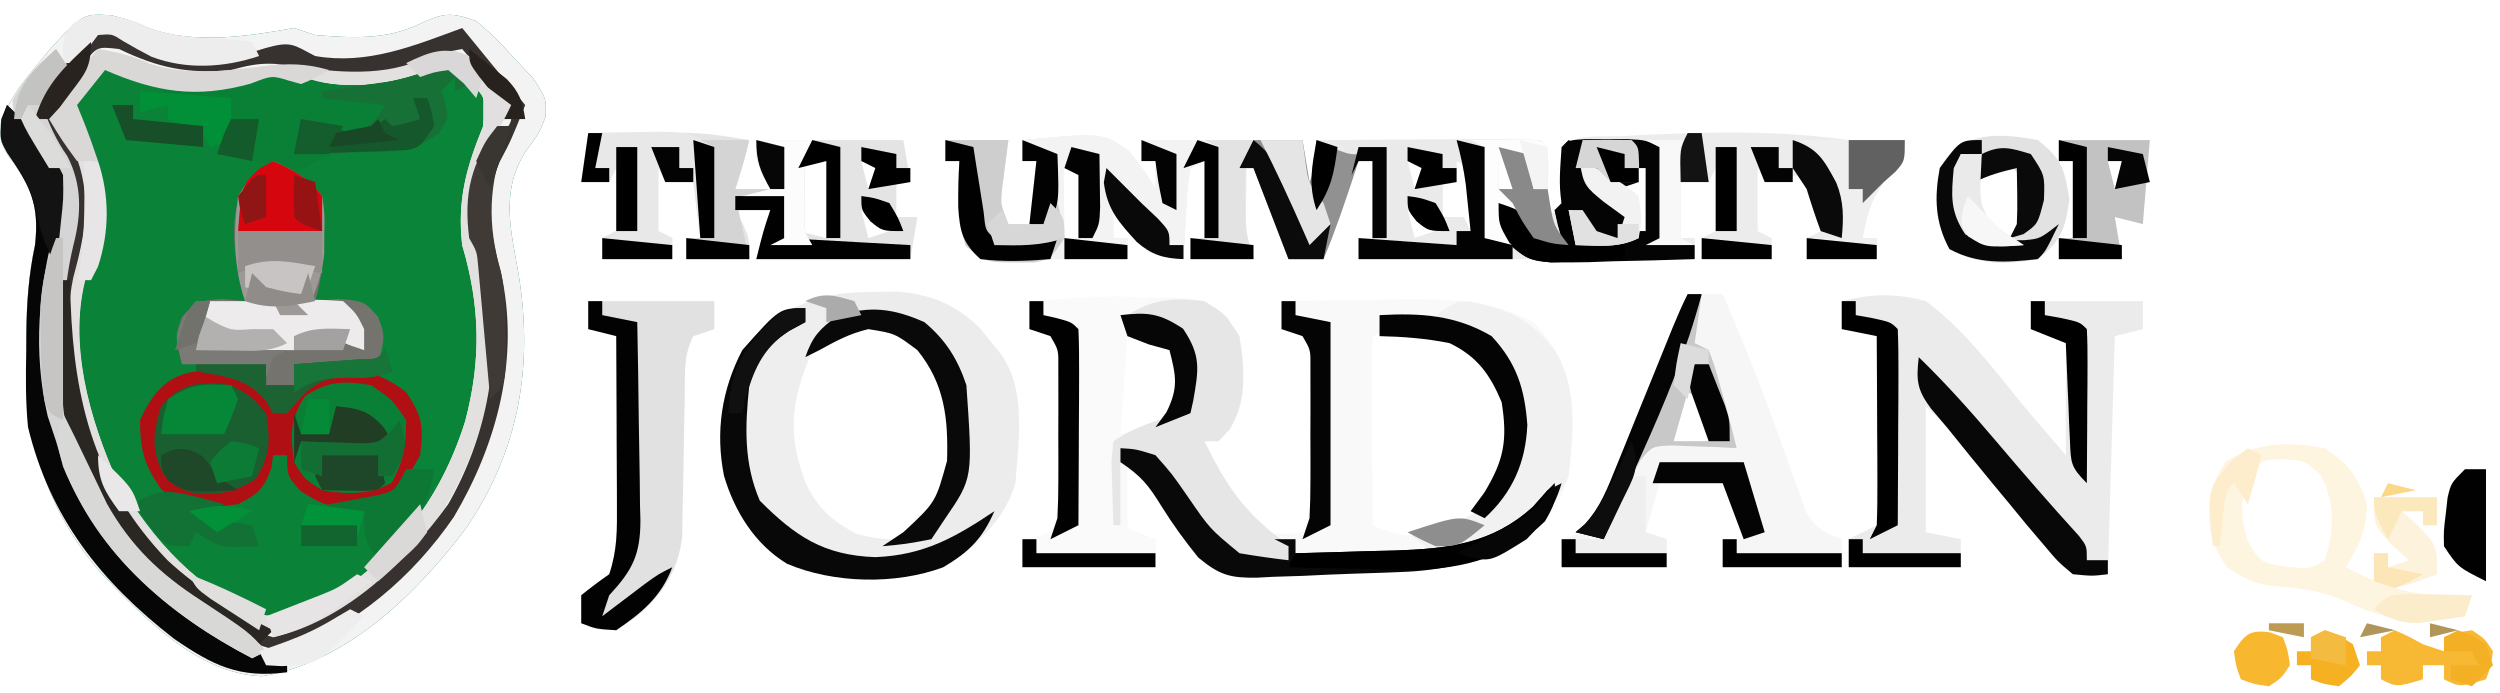 <?xml version="1.0" encoding="UTF-8"?>
<svg version="1.1" xmlns="http://www.w3.org/2000/svg" width="357" height="99">
<path d="M0 0 C3.062 0.812 3.062 0.812 5.383 1.852 C11.862 4.175 19.421 3.005 26.062 1.812 C27.052 2.143 28.043 2.473 29.062 2.812 C34.222 3.24 39.192 3.539 43.938 1.25 C47.531 -0.403 48.402 -0.46 52.062 0.812 C54.773 3.141 54.773 3.141 57.438 6.062 C58.332 7.016 59.227 7.97 60.148 8.953 C62.062 11.812 62.062 11.812 61.98 14.496 C61.062 16.812 61.062 16.812 59 19.625 C55.516 25.356 57.025 30.705 58.125 37 C60.236 50.138 58.198 61.967 50.75 73.062 C43.74 82.444 33.523 92.477 21.5 94.375 C12.191 94.081 4.256 85.676 -1.777 79.355 C-9.587 70.162 -12.459 59.949 -12.188 48.062 C-12.18 46.684 -12.18 46.684 -12.172 45.277 C-12.122 40.965 -11.833 37.038 -10.938 32.812 C-10.283 27.028 -11.526 24.265 -14.941 19.805 C-15.938 17.812 -15.938 17.812 -15.828 15.391 C-14.746 12.26 -13.23 10.241 -11.125 7.688 C-10.438 6.839 -9.751 5.991 -9.043 5.117 C-4.127 -0.263 -4.127 -0.263 0 0 Z " fill="#098438" transform="translate(15.938,2.188)"/>
<path d="M0 0 C3.062 0.812 3.062 0.812 5.383 1.852 C11.862 4.175 19.421 3.005 26.062 1.812 C27.052 2.143 28.043 2.473 29.062 2.812 C34.222 3.24 39.192 3.539 43.938 1.25 C47.531 -0.403 48.402 -0.46 52.062 0.812 C54.773 3.141 54.773 3.141 57.438 6.062 C58.332 7.016 59.227 7.97 60.148 8.953 C62.062 11.812 62.062 11.812 61.98 14.496 C61.062 16.812 61.062 16.812 59 19.625 C55.516 25.356 57.025 30.705 58.125 37 C60.236 50.138 58.198 61.967 50.75 73.062 C43.74 82.444 33.523 92.477 21.5 94.375 C12.191 94.081 4.256 85.676 -1.777 79.355 C-9.587 70.162 -12.459 59.949 -12.188 48.062 C-12.18 46.684 -12.18 46.684 -12.172 45.277 C-12.122 40.965 -11.833 37.038 -10.938 32.812 C-10.283 27.028 -11.526 24.265 -14.941 19.805 C-15.938 17.812 -15.938 17.812 -15.828 15.391 C-14.746 12.26 -13.23 10.241 -11.125 7.688 C-10.438 6.839 -9.751 5.991 -9.043 5.117 C-4.127 -0.263 -4.127 -0.263 0 0 Z M-0.938 6.812 C-2.587 8.793 -4.237 10.773 -5.938 12.812 C-5.649 13.514 -5.36 14.215 -5.062 14.938 C-4.691 15.886 -4.32 16.835 -3.938 17.812 C-3.566 18.72 -3.195 19.628 -2.812 20.562 C-1.502 25.429 -0.949 30.45 -2.93 35.184 C-6.536 44.59 -3.718 55.89 0.062 64.812 C4.469 73.26 11.323 81.383 20.195 85.25 C23.961 86.385 26.53 85.577 29.965 83.863 C40.249 77.922 46.944 69.247 50.484 57.988 C52.813 49.224 52.634 41.492 50.062 32.812 C49.344 26.347 50.639 21.771 53.062 15.812 C53.511 11.686 53.511 11.686 50.562 9.062 C49.737 8.32 48.913 7.577 48.062 6.812 C47.245 7.137 47.245 7.137 46.41 7.469 C39.46 10.035 33.598 10.91 26.438 8.688 C22.245 7.601 20.157 8.542 16.062 9.812 C9.674 10.54 4.913 9.365 -0.938 6.812 Z " fill="#F4F3F3" transform="translate(15.938,2.188)"/>
<path d="M0 0 C1.134 0.495 2.269 0.99 3.438 1.5 C9.73 3.838 15.315 3.508 21.75 1.875 C25.645 0.908 27.311 1.34 31 3 C37.771 3.855 43.646 2.229 50 0 C50.66 0.99 51.32 1.98 52 3 C51.34 3.33 50.68 3.66 50 4 C50 3.34 50 2.68 50 2 C49.34 2.66 48.68 3.32 48 4 C48.206 4.619 48.413 5.237 48.625 5.875 C48.749 6.576 48.873 7.277 49 8 C46.791 10.948 45.531 11.903 41.871 12.574 C40.171 12.63 40.171 12.63 38.438 12.688 C32.119 12.723 32.119 12.723 27 16 C25.68 16 24.36 16 23 16 C22.01 16.33 21.02 16.66 20 17 C20 22.61 20 28.22 20 34 C16.535 34.495 16.535 34.495 13 35 C11.058 37.534 11 38.782 11 42 C14.96 42.33 18.92 42.66 23 43 C23 43.99 23 44.98 23 46 C24.32 46 25.64 46 27 46 C27 45.01 27 44.02 27 43 C27.843 42.939 28.686 42.879 29.555 42.816 C30.65 42.733 31.746 42.649 32.875 42.562 C33.966 42.481 35.056 42.4 36.18 42.316 C38.947 42.17 38.947 42.17 41 41 C40.67 42.32 40.34 43.64 40 45 C39.408 44.942 38.817 44.884 38.207 44.824 C32.655 44.474 32.655 44.474 28.062 47.5 C27.382 48.325 26.701 49.15 26 50 C25.34 50 24.68 50 24 50 C23.526 49.361 23.051 48.721 22.562 48.062 C21.091 45.716 21.091 45.716 18 45 C13.028 44.535 13.028 44.535 8.625 46.562 C6.465 49.803 6.068 52.117 6 56 C7.346 58.948 8.086 60.543 11 62 C16.454 62.451 16.454 62.451 21.438 60.688 C23.237 58.977 23.237 58.977 24 56 C24.66 56 25.32 56 26 56 C27.019 57.655 28.018 59.323 29 61 C32.196 62.598 35.531 62.514 39 62 C41.791 60.102 41.791 60.102 44 58 C44.99 58 45.98 58 47 58 C46.25 64.67 41.656 68.527 37 73 C32.831 76.319 28.469 79.223 23 79 C13.393 75.493 6.195 67.842 1.562 58.938 C-2.65 49.66 -5.751 38.337 -2.004 28.344 C-1.673 27.57 -1.341 26.797 -1 26 C-0.119 19.625 -1.618 14.857 -4 9 C-4 4.319 -3.004 3.379 0 0 Z " fill="#0A8338" transform="translate(15,9)"/>
<path d="M0 0 C2.674 0.079 5.324 0.048 8 0 C8 3 8 3 6.625 4.5 C6.089 4.995 5.553 5.49 5 6 C3.055 8.918 2.547 10.625 2 14 C2.66 14 3.32 14 4 14 C4 14.99 4 15.98 4 17 C0.7 17 -2.6 17 -6 17 C-6 16.01 -6 15.02 -6 14 C-5.34 13.67 -4.68 13.34 -4 13 C-5.302 8.92 -5.302 8.92 -7 5 C-8.65 5.33 -10.3 5.66 -12 6 C-12.495 5.01 -12.495 5.01 -13 4 C-13 6.97 -13 9.94 -13 13 C-12.01 13.495 -12.01 13.495 -11 14 C-11 14.99 -11 15.98 -11 17 C-14.3 17 -17.6 17 -21 17 C-21 16.01 -21 15.02 -21 14 C-20.34 13.67 -19.68 13.34 -19 13 C-19 10.03 -19 7.06 -19 4 C-19.33 4.66 -19.66 5.32 -20 6 C-21.32 6 -22.64 6 -24 6 C-24 8.64 -24 11.28 -24 14 C-23.34 14 -22.68 14 -22 14 C-22 14.99 -22 15.98 -22 17 C-38 17 -54 17 -70 17 C-70 16.01 -70 15.02 -70 14 C-69.34 14 -68.68 14 -68 14 C-68 10.37 -68 6.74 -68 3 C-68.66 3 -69.32 3 -70 3 C-70.193 3.592 -70.387 4.183 -70.586 4.793 C-71.944 8.915 -73.321 12.995 -75 17 C-76.65 17 -78.3 17 -80 17 C-81.65 12.71 -83.3 8.42 -85 4 C-85.33 4 -85.66 4 -86 4 C-86.027 5.417 -86.047 6.833 -86.062 8.25 C-86.074 9.039 -86.086 9.828 -86.098 10.641 C-86.067 13.305 -86.067 13.305 -85 17 C-87.97 17 -90.94 17 -94 17 C-94 16.01 -94 15.02 -94 14 C-93.34 14 -92.68 14 -92 14 C-92 10.37 -92 6.74 -92 3 C-92.66 3.33 -93.32 3.66 -94 4 C-94.47 7.046 -94.47 7.046 -94.625 10.562 C-94.7 11.76 -94.775 12.958 -94.852 14.191 C-94.901 15.118 -94.95 16.045 -95 17 C-99.557 16.395 -99.557 16.395 -101.582 14.59 C-102.721 13.06 -103.861 11.53 -105 10 C-105 11.32 -105 12.64 -105 14 C-104.34 14 -103.68 14 -103 14 C-103 14.99 -103 15.98 -103 17 C-106.667 17 -110.333 17 -114 17 C-114.752 17.058 -115.503 17.116 -116.277 17.176 C-118.918 17.311 -121.376 17.331 -124 17 C-126.563 14.663 -126.926 13.074 -127.16 9.664 C-127.185 7.432 -127.131 5.228 -127 3 C-127.66 3 -128.32 3 -129 3 C-129 2.01 -129 1.02 -129 0 C-126.03 0 -123.06 0 -120 0 C-120.293 2.246 -120.586 4.492 -120.879 6.738 C-121.148 9.168 -121.148 9.168 -120 12 C-119.01 12 -118.02 12 -117 12 C-116.67 9.03 -116.34 6.06 -116 3 C-116.66 3 -117.32 3 -118 3 C-118 2.01 -118 1.02 -118 0 C-106.515 -1.074 -106.515 -1.074 -102.801 1.559 C-101.346 3.309 -100.109 5.014 -99 7 C-99 5.68 -99 4.36 -99 3 C-99.66 3 -100.32 3 -101 3 C-101 2.01 -101 1.02 -101 0 C-93.41 0 -85.82 0 -78 0 C-77.505 2.97 -77.505 2.97 -77 6 C-75.842 3.053 -75.842 3.053 -76 0 C-71.461 -0.025 -66.922 -0.043 -62.383 -0.055 C-60.838 -0.06 -59.293 -0.067 -57.747 -0.075 C-55.531 -0.088 -53.314 -0.093 -51.098 -0.098 C-50.403 -0.103 -49.708 -0.108 -48.992 -0.113 C-47.328 -0.113 -45.663 -0.062 -44 0 C-43 1 -43 1 -42.902 3.285 C-42.914 4.202 -42.926 5.118 -42.938 6.062 C-42.947 6.982 -42.956 7.901 -42.965 8.848 C-42.976 9.558 -42.988 10.268 -43 11 C-40.813 9.244 -40.813 9.244 -40.84 7.09 C-40.872 6.38 -40.904 5.669 -40.938 4.938 C-40.958 3.638 -40.979 2.339 -41 1 C-38.999 -1.001 -35.124 -0.418 -32.375 -0.562 C-31.233 -0.625 -31.233 -0.625 -30.069 -0.689 C-19.984 -1.201 -10.019 -1.406 0 0 Z M-111 3 C-112.259 4.034 -112.259 4.034 -112.098 6.285 C-112.086 7.202 -112.074 8.118 -112.062 9.062 C-112.053 9.982 -112.044 10.901 -112.035 11.848 C-112.024 12.558 -112.012 13.268 -112 14 C-111.34 14 -110.68 14 -110 14 C-108.493 10.987 -108.822 8.317 -109 5 C-109.66 4.34 -110.32 3.68 -111 3 Z M-63 3 C-62.67 4.32 -62.34 5.64 -62 7 C-61.34 6.01 -60.68 5.02 -60 4 C-60.99 3.67 -61.98 3.34 -63 3 Z M-56 3 C-56 3.99 -56 4.98 -56 6 C-56.66 6 -57.32 6 -58 6 C-58 7.65 -58 9.3 -58 11 C-57.01 11 -56.02 11 -55 11 C-54.67 11.66 -54.34 12.32 -54 13 C-54 10.03 -54 7.06 -54 4 C-54.66 3.67 -55.32 3.34 -56 3 Z M-50 3 C-50 4.32 -50 5.64 -50 7 C-49.34 7 -48.68 7 -48 7 C-48.33 5.68 -48.66 4.36 -49 3 C-49.33 3 -49.66 3 -50 3 Z M-36 3 C-35.67 3.99 -35.34 4.98 -35 6 C-35 5.01 -35 4.02 -35 3 C-35.33 3 -35.66 3 -36 3 Z M-30 4 C-30 4.66 -30 5.32 -30 6 C-30.99 6.33 -31.98 6.66 -33 7 C-32.01 7.495 -32.01 7.495 -31 8 C-30.375 10.562 -30.375 10.562 -30 13 C-29.67 13 -29.34 13 -29 13 C-29 10.03 -29 7.06 -29 4 C-29.33 4 -29.66 4 -30 4 Z M-63 10 C-62.67 11.32 -62.34 12.64 -62 14 C-61.01 13.67 -60.02 13.34 -59 13 C-60.32 12.01 -61.64 11.02 -63 10 Z M-38 11 C-37.01 11.99 -36.02 12.98 -35 14 C-35.33 13.01 -35.66 12.02 -36 11 C-36.66 11 -37.32 11 -38 11 Z " fill="#ECECEC" transform="translate(264,20)"/>
<path d="M0 0 C4.062 -0.145 8.124 -0.234 12.188 -0.312 C13.913 -0.375 13.913 -0.375 15.674 -0.439 C24.153 -0.562 24.153 -0.562 28.27 2.172 C30.182 5.298 30.621 6.929 30.5 10.562 C30.49 11.492 30.479 12.421 30.469 13.379 C29.935 16.365 29.089 17.824 27 20 C26.34 20 25.68 20 25 20 C28.53 27.268 28.53 27.268 34 33 C36.668 33.335 36.668 33.335 39 33 C40.294 30.413 40.129 28.519 40.133 25.625 C40.134 24.558 40.135 23.49 40.137 22.391 C40.131 20.712 40.131 20.712 40.125 19 C40.129 17.881 40.133 16.762 40.137 15.609 C40.135 14.542 40.134 13.475 40.133 12.375 C40.131 10.902 40.131 10.902 40.129 9.398 C40.159 6.986 40.159 6.986 39 5 C38.01 4.67 37.02 4.34 36 4 C36 2.68 36 1.36 36 0 C40.5 -0.088 45 -0.141 49.5 -0.188 C51.403 -0.225 51.403 -0.225 53.344 -0.264 C60.282 -0.318 65.761 -0.161 72 3 C77.499 8.64 77.355 13.983 77.27 21.543 C76.892 26.381 76.15 28.299 73 32 C64.742 38.447 56.527 38.394 46.447 38.777 C44.858 38.842 43.271 38.918 41.684 39.005 C39.385 39.13 37.086 39.221 34.785 39.305 C34.08 39.349 33.374 39.394 32.648 39.44 C28.725 39.541 27.194 39.16 24.122 36.632 C22.19 34.235 20.445 31.858 18.812 29.25 C16.935 26.05 16.935 26.05 14 24 C14 26.97 14 29.94 14 33 C15.32 33.33 16.64 33.66 18 34 C18 35.32 18 36.64 18 38 C11.73 38 5.46 38 -1 38 C-1 36.68 -1 35.36 -1 34 C-0.361 33.876 0.279 33.752 0.938 33.625 C1.618 33.419 2.299 33.212 3 33 C4.294 30.413 4.129 28.519 4.133 25.625 C4.134 24.558 4.135 23.49 4.137 22.391 C4.133 21.272 4.129 20.153 4.125 19 C4.129 17.881 4.133 16.762 4.137 15.609 C4.135 14.008 4.135 14.008 4.133 12.375 C4.131 10.902 4.131 10.902 4.129 9.398 C4.159 6.986 4.159 6.986 3 5 C2.01 4.67 1.02 4.34 0 4 C0 2.68 0 1.36 0 0 Z M14 4 C12.635 5.137 12.635 5.137 12.902 8.16 C12.914 9.448 12.926 10.736 12.938 12.062 C12.947 13.353 12.956 14.643 12.965 15.973 C12.976 16.972 12.988 17.971 13 19 C17.305 17.746 17.305 17.746 20.938 15.25 C22.449 12.049 22.131 10.321 21 7 C18.592 5.148 17.073 4 14 4 Z M49 5 C48.912 7 48.893 9.002 48.902 11.004 C48.906 12.219 48.909 13.434 48.912 14.686 C48.92 15.965 48.929 17.244 48.938 18.562 C48.942 19.846 48.947 21.129 48.951 22.451 C48.963 25.634 48.979 28.817 49 32 C53.9 34.117 55.994 33.919 60.914 32.039 C64.596 30.205 66.233 27.908 67.746 24.145 C69.268 19.258 69.2 15.752 67 11 C64.312 7.54 61.656 5.393 57.352 4.371 C52.868 3.512 52.868 3.512 49 5 Z " fill="#F9F9F9" transform="translate(147,43)"/>
<path d="M0 0 C4.314 -1.067 7.692 -1.166 12 0 C17.511 4.059 21.709 9.727 26 15 C27.989 17.343 29.995 19.671 32 22 C32 16.72 32 11.44 32 6 C30.35 5.34 28.7 4.68 27 4 C27 2.68 27 1.36 27 0 C32.28 0 37.56 0 43 0 C43 1.32 43 2.64 43 4 C41.68 4.33 40.36 4.66 39 5 C38.67 16.22 38.34 27.44 38 39 C33 39 33 39 30.859 37.199 C30.163 36.37 29.467 35.541 28.75 34.688 C27.979 33.783 27.208 32.878 26.414 31.945 C25.617 30.973 24.821 30.001 24 29 C23.183 28.007 22.365 27.015 21.523 25.992 C19.989 24.118 18.462 22.237 16.945 20.348 C14.908 17.815 14.908 17.815 12 15 C12 20.94 12 26.88 12 33 C13.65 33.33 15.3 33.66 17 34 C17 35.32 17 36.64 17 38 C11.72 38 6.44 38 1 38 C1 36.68 1 35.36 1 34 C2.32 33.34 3.64 32.68 5 32 C5 23.09 5 14.18 5 5 C3.35 4.67 1.7 4.34 0 4 C0 2.68 0 1.36 0 0 Z " fill="#EBEBEB" transform="translate(263,43)"/>
<path d="M0 0 C1.286 -0.017 2.573 -0.034 3.898 -0.051 C8.708 0.418 11.96 1.745 15.488 5.066 C15.967 5.663 16.445 6.26 16.938 6.875 C17.674 7.774 17.674 7.774 18.426 8.691 C22.254 13.866 21.09 21.164 20.625 27.312 C18.92 33.021 14.807 36.291 9.922 39.395 C4.152 41.701 -3.964 41.127 -9.961 39.695 C-15.229 37.414 -18.036 33.452 -20.375 28.312 C-22.427 21.451 -21.665 14.639 -18.375 8.312 C-13.037 2.252 -8.056 0.024 0 0 Z M-7.375 7.312 C-10.883 11.484 -12.283 14.858 -12.375 20.312 C-11.22 26.248 -9.278 30.55 -4.375 34.312 C-1.519 35.959 -1.519 35.959 1.625 36.312 C5.816 34.833 8.351 33.142 10.625 29.312 C12.567 23.486 12.516 17.469 9.875 11.875 C7.629 7.966 5.509 6.007 1.25 4.438 C-2.456 4.261 -4.292 5.279 -7.375 7.312 Z " fill="#ECECEC" transform="translate(124.375,41.688)"/>
<path d="M0 0 C2.97 0 5.94 0 9 0 C8.707 2.246 8.414 4.492 8.121 6.738 C7.852 9.168 7.852 9.168 9 12 C9.99 12 10.98 12 12 12 C12.33 9.03 12.66 6.06 13 3 C12.34 3 11.68 3 11 3 C11 2.01 11 1.02 11 0 C22.485 -1.074 22.485 -1.074 26.199 1.559 C27.654 3.309 28.891 5.014 30 7 C30 5.68 30 4.36 30 3 C29.34 3 28.68 3 28 3 C28 2.01 28 1.02 28 0 C35.59 0 43.18 0 51 0 C51.495 2.97 51.495 2.97 52 6 C53.158 3.053 53.158 3.053 53 0 C53.722 0.351 54.444 0.701 55.188 1.062 C58.322 2.366 58.322 2.366 63 1 C63 5.29 63 9.58 63 14 C62.34 14 61.68 14 61 14 C61 10.37 61 6.74 61 3 C60.34 3 59.68 3 59 3 C58.807 3.592 58.613 4.183 58.414 4.793 C57.056 8.915 55.679 12.995 54 17 C52.35 17 50.7 17 49 17 C47.35 12.71 45.7 8.42 44 4 C43.67 4 43.34 4 43 4 C42.973 5.417 42.953 6.833 42.938 8.25 C42.926 9.039 42.914 9.828 42.902 10.641 C42.933 13.305 42.933 13.305 44 17 C41.03 17 38.06 17 35 17 C35 16.01 35 15.02 35 14 C35.66 14 36.32 14 37 14 C37 10.37 37 6.74 37 3 C36.34 3.33 35.68 3.66 35 4 C34.53 7.046 34.53 7.046 34.375 10.562 C34.3 11.76 34.225 12.958 34.148 14.191 C34.099 15.118 34.05 16.045 34 17 C29.443 16.395 29.443 16.395 27.418 14.59 C26.279 13.06 25.139 11.53 24 10 C24 11.32 24 12.64 24 14 C24.66 14 25.32 14 26 14 C26 14.99 26 15.98 26 17 C22.333 17 18.667 17 15 17 C14.248 17.058 13.497 17.116 12.723 17.176 C10.082 17.311 7.624 17.331 5 17 C2.437 14.663 2.074 13.074 1.84 9.664 C1.815 7.432 1.869 5.228 2 3 C1.34 3 0.68 3 0 3 C0 2.01 0 1.02 0 0 Z M18 3 C16.741 4.034 16.741 4.034 16.902 6.285 C16.914 7.202 16.926 8.118 16.938 9.062 C16.947 9.982 16.956 10.901 16.965 11.848 C16.976 12.558 16.988 13.268 17 14 C17.66 14 18.32 14 19 14 C20.507 10.987 20.178 8.317 20 5 C19.34 4.34 18.68 3.68 18 3 Z " fill="#F3F3F3" transform="translate(135,20)"/>
<path d="M0 0 C1.65 0 3.3 0 5 0 C7.477 5.752 9.842 11.514 11.973 17.402 C12.317 18.344 12.662 19.286 13.018 20.257 C13.709 22.155 14.389 24.057 15.057 25.964 C15.38 26.844 15.702 27.725 16.035 28.633 C16.459 29.822 16.459 29.822 16.891 31.036 C18.242 33.428 19.477 34.023 22 35 C22 36.32 22 37.64 22 39 C16.39 39 10.78 39 5 39 C5 37.68 5 36.36 5 35 C5.99 35 6.98 35 8 35 C7.01 32.36 6.02 29.72 5 27 C2.03 27 -0.94 27 -4 27 C-4.66 29.31 -5.32 31.62 -6 34 C-5.01 34.33 -4.02 34.66 -3 35 C-3 36.32 -3 37.64 -3 39 C-7.95 39 -12.9 39 -18 39 C-18 37.68 -18 36.36 -18 35 C-17.117 34.734 -17.117 34.734 -16.216 34.463 C-12.919 32.286 -11.968 29.128 -10.547 25.586 C-10.242 24.856 -9.937 24.127 -9.622 23.375 C-8.652 21.047 -7.701 18.711 -6.75 16.375 C-6.095 14.794 -5.439 13.213 -4.781 11.633 C-3.173 7.761 -1.582 3.882 0 0 Z M0 14 C-0.66 16.31 -1.32 18.62 -2 21 C-0.35 21 1.3 21 3 21 C2.658 18.029 2.658 18.029 2 15 C1.34 14.67 0.68 14.34 0 14 Z " fill="#F6F6F6" transform="translate(241,42)"/>
<path d="M0 0 C2.875 1.312 2.875 1.312 5 3 C5.33 3.99 5.66 4.98 6 6 C6.66 6 7.32 6 8 6 C8.268 5.381 8.536 4.763 8.812 4.125 C10 2 10 2 13 0 C17.993 -0.462 21 -0.086 25 3 C27.356 6.534 27.49 7.836 27 12 C23.842 17.579 23.842 17.579 21 19 C13.956 19.577 13.956 19.577 10 17.188 C8 15 8 15 8 12 C7.34 12 6.68 12 6 12 C5.918 12.598 5.835 13.196 5.75 13.812 C4.727 16.797 3.813 17.558 1 19 C-3.924 19.625 -5.855 19.804 -9.938 16.938 C-12.406 13.422 -13 11.286 -13 7 C-10.193 0.684 -6.707 -0.578 0 0 Z " fill="#B00F13" transform="translate(33,53)"/>
<path d="M0 0 C15.745 -0.185 15.745 -0.185 23 1 C22.424 3.386 21.778 5.667 21 8 C22.65 8 24.3 8 26 8 C25.67 7.402 25.34 6.804 25 6.188 C24 4 24 4 24 1 C30.93 1 37.86 1 45 1 C45.495 3.97 45.495 3.97 46 7 C45.34 7 44.68 7 44 7 C44 8.65 44 10.3 44 12 C44.99 12 45.98 12 47 12 C46.67 13.98 46.34 15.96 46 18 C38.74 18 31.48 18 24 18 C25 14 25 14 26 11 C24.35 11 22.7 11 21 11 C21.33 11.598 21.66 12.196 22 12.812 C23 15 23 15 23 18 C20.03 18 17.06 18 14 18 C14 17.01 14 16.02 14 15 C14.66 15 15.32 15 16 15 C15.67 12.36 15.34 9.72 15 7 C13.68 7 12.36 7 11 7 C10.67 6.34 10.34 5.68 10 5 C10 7.97 10 10.94 10 14 C10.66 14.33 11.32 14.66 12 15 C12 15.99 12 16.98 12 18 C8.7 18 5.4 18 2 18 C2 17.01 2 16.02 2 15 C2.66 14.67 3.32 14.34 4 14 C4 11.03 4 8.06 4 5 C3.67 5.66 3.34 6.32 3 7 C1.68 7 0.36 7 -1 7 C-0.67 4.69 -0.34 2.38 0 0 Z M31 4 C29.767 5.008 29.767 5.008 29.902 7.066 C29.914 7.89 29.926 8.714 29.938 9.562 C29.947 10.389 29.956 11.215 29.965 12.066 C29.976 12.704 29.988 13.343 30 14 C31.32 14.33 32.64 14.66 34 15 C34 11.37 34 7.74 34 4 C33.01 4 32.02 4 31 4 Z M39 4 C39.33 5.32 39.66 6.64 40 8 C40.66 7.01 41.32 6.02 42 5 C41.01 4.67 40.02 4.34 39 4 Z M39 11 C39.33 12.32 39.66 13.64 40 15 C40.99 14.67 41.98 14.34 43 14 C41.68 13.01 40.36 12.02 39 11 Z " fill="#E4E4E4" transform="translate(84,19)"/>
<path d="M0 0 C2.614 0.448 4.843 0.926 7.25 2.062 C12.614 3.891 18.207 3.14 23.75 2.438 C27.137 2.017 29.656 2.248 33 3 C37.634 3.396 41.552 3.444 45.812 1.438 C49 0 49 0 50.996 0.188 C53.5 1.203 54.571 2.463 56.25 4.562 C57.031 5.523 57.031 5.523 57.828 6.504 C58.215 6.998 58.602 7.491 59 8 C57.871 10.302 56.704 12.49 55.375 14.688 C52.773 20.955 53.787 26.311 55.539 32.723 C57.848 44.129 55.41 55.875 49.375 65.75 C44.19 72.855 35.775 81.682 27 84 C17.346 81.822 8.581 73.971 3 66 C-3.174 55.545 -5.873 44.787 -3.547 32.633 C-3.366 31.991 -3.186 31.349 -3 30.688 C-1.614 25.578 -0.576 20.637 -3.191 15.793 C-4.584 13.693 -4.584 13.693 -6.102 11.824 C-7 10 -7 10 -6.312 7.973 C-4.405 5.106 -2.251 2.606 0 0 Z M1 2 C-0.65 3.98 -2.3 5.96 -4 8 C-3.711 8.701 -3.422 9.402 -3.125 10.125 C-2.754 11.074 -2.382 12.023 -2 13 C-1.629 13.908 -1.258 14.815 -0.875 15.75 C0.435 20.616 0.989 25.637 -0.992 30.371 C-4.598 39.778 -1.78 51.077 2 60 C6.406 68.448 13.26 76.571 22.133 80.438 C25.899 81.572 28.468 80.765 31.902 79.051 C42.187 73.109 48.882 64.435 52.422 53.176 C54.751 44.412 54.572 36.68 52 28 C51.282 21.534 52.576 16.959 55 11 C55.448 6.874 55.448 6.874 52.5 4.25 C51.675 3.507 50.85 2.765 50 2 C49.182 2.325 49.182 2.325 48.348 2.656 C41.397 5.222 35.535 6.097 28.375 3.875 C24.183 2.788 22.094 3.729 18 5 C11.611 5.728 6.851 4.553 1 2 Z " fill="#E3E0E0" transform="translate(14,7)"/>
<path d="M0 0 C5 2 5 2 7.188 3.125 C12.637 4.82 18.462 4.671 23.875 2.875 C27.56 1.843 27.81 2.326 31 4 C38.481 5.297 45.067 2.55 52 0 C56.455 5.445 56.455 5.445 61 11 C59 16 59 16 57.312 19.188 C55.119 24.215 56.094 29.737 57.527 34.898 C60.262 47.057 57.027 59.32 50.812 69.812 C44.951 78.375 36.798 85.312 27 89 C19.752 88.473 10.968 80.855 6 76 C-4.953 62.755 -6.286 49.709 -5 33 C-4.682 31.663 -4.35 30.329 -4 29 C-3.476 23.763 -3.599 21.163 -6.625 16.812 C-9.028 13.277 -9.028 13.277 -8.75 10.5 C-6.119 6.742 -3.118 3.359 0 0 Z M-1.824 4.75 C-2.747 5.864 -2.747 5.864 -3.688 7 C-4.621 8.114 -4.621 8.114 -5.574 9.25 C-6.28 10.116 -6.28 10.116 -7 11 C-5.871 13.302 -4.704 15.49 -3.375 17.688 C-0.779 23.943 -1.785 29.258 -3.539 35.652 C-5.906 47.709 -3.492 59.059 3.188 69.25 C8.453 76.245 16.279 84.595 25 87 C35.151 84.716 44.053 76.238 50 68 C55.59 58.222 57.742 46.832 55.547 35.703 C55.366 35.059 55.186 34.414 55 33.75 C53.631 28.616 52.566 23.657 55.191 18.793 C56.625 16.688 56.625 16.688 58.102 14.824 C59.266 13.001 59.266 13.001 58.312 10.973 C57.084 9.126 55.824 7.428 54.375 5.75 C53.591 4.843 52.807 3.935 52 3 C49.386 3.448 47.157 3.926 44.75 5.062 C38.522 7.186 31.667 5.957 25.262 5.121 C22.91 4.995 21.256 5.38 19 6 C12.789 6.597 8.581 5.679 3 3 C-0.06 2.654 -0.06 2.654 -1.824 4.75 Z " fill="#37322F" transform="translate(14,4)"/>
<path d="M0 0 C2.893 1.297 5.036 2.485 7 5 C7.328 7.559 7.328 7.559 7.25 10.438 C7.235 11.385 7.219 12.332 7.203 13.309 C7.025 15.671 6.664 17.733 6 20 C7.093 19.897 8.186 19.794 9.312 19.688 C13 20 13 20 15 22.25 C16 25 16 25 15 29 C11.04 29 7.08 29 3 29 C3 29.99 3 30.98 3 32 C1.68 32 0.36 32 -1 32 C-1 31.01 -1 30.02 -1 29 C-4.96 29 -8.92 29 -13 29 C-14 25 -14 25 -13 22.25 C-11 20 -11 20 -7.312 19.688 C-6.219 19.791 -5.126 19.894 -4 20 C-4.157 19.452 -4.315 18.904 -4.477 18.34 C-5.536 13.606 -6.507 7.466 -3.883 3.172 C-2.5 1.812 -2.5 1.812 0 0 Z " fill="#74736E" transform="translate(39,23)"/>
<path d="M0 0 C15.839 -1.046 15.839 -1.046 20.566 1.242 C23.079 3.87 23.95 5.83 24.105 9.469 C23.896 11.714 23.545 13.814 23 16 C21.35 16.66 19.7 17.32 18 18 C18.516 17.299 19.031 16.598 19.562 15.875 C21.304 12.391 20.947 10.702 20 7 C18.02 6.34 16.04 5.68 14 5 C13.67 9.62 13.34 14.24 13 19 C13.99 19.33 14.98 19.66 16 20 C14.68 20 13.36 20 12 20 C12.33 23.96 12.66 27.92 13 32 C14.65 32.66 16.3 33.32 18 34 C18 35.32 18 36.64 18 38 C11.73 38 5.46 38 -1 38 C-1 36.68 -1 35.36 -1 34 C-0.361 33.876 0.279 33.752 0.938 33.625 C1.618 33.419 2.299 33.212 3 33 C4.294 30.413 4.129 28.519 4.133 25.625 C4.134 24.558 4.135 23.49 4.137 22.391 C4.133 21.272 4.129 20.153 4.125 19 C4.129 17.881 4.133 16.762 4.137 15.609 C4.135 14.008 4.135 14.008 4.133 12.375 C4.131 10.902 4.131 10.902 4.129 9.398 C4.159 6.986 4.159 6.986 3 5 C2.01 4.67 1.02 4.34 0 4 C0 2.68 0 1.36 0 0 Z " fill="#FAFAFA" transform="translate(147,43)"/>
<path d="M0 0 C5.94 0 11.88 0 18 0 C18 1.32 18 2.64 18 4 C17.01 4.33 16.02 4.66 15 5 C13.567 7.866 13.835 10.381 13.789 13.582 C13.761 14.92 13.732 16.258 13.703 17.596 C13.662 19.702 13.625 21.809 13.599 23.915 C13.571 25.951 13.525 27.985 13.477 30.02 C13.457 31.237 13.437 32.455 13.417 33.71 C12.813 38.476 10.716 41.75 7.125 44.875 C4 47 4 47 1.125 46.812 C0.424 46.544 -0.278 46.276 -1 46 C-1 44.68 -1 43.36 -1 42 C0.297 40.954 1.633 39.953 3 39 C4.179 35.462 4.113 32.659 4.098 28.926 C4.096 27.9 4.096 27.9 4.093 26.854 C4.088 24.673 4.075 22.493 4.062 20.312 C4.057 18.833 4.053 17.353 4.049 15.873 C4.038 12.249 4.021 8.624 4 5 C2.68 4.67 1.36 4.34 0 4 C0 2.68 0 1.36 0 0 Z " fill="#E1E1E1" transform="translate(84,43)"/>
<path d="M0 0 C4.254 -0.025 8.508 -0.043 12.762 -0.055 C14.211 -0.06 15.659 -0.067 17.107 -0.075 C19.185 -0.088 21.262 -0.093 23.34 -0.098 C24.591 -0.103 25.843 -0.108 27.133 -0.114 C30 0 30 0 31 1 C30.991 3.492 30.867 5.969 30.742 8.457 C31.048 11.477 32.009 12.764 34 15 C29.167 14.586 27.173 12.536 24 9 C24.33 9.763 24.66 10.526 25 11.312 C26 14 26 14 26 17 C18.74 17 11.48 17 4 17 C4 16.01 4 15.02 4 14 C5.32 14 6.64 14 8 14 C8 9.71 8 5.42 8 1 C6.02 1.66 4.04 2.32 2 3 C2 2.34 2 1.68 2 1 C1.34 0.67 0.68 0.34 0 0 Z M11 3 C11.33 4.32 11.66 5.64 12 7 C12.66 6.01 13.32 5.02 14 4 C13.01 3.67 12.02 3.34 11 3 Z M18 3 C18 3.99 18 4.98 18 6 C17.34 6 16.68 6 16 6 C16 7.65 16 9.3 16 11 C16.99 11 17.98 11 19 11 C19.33 11.66 19.66 12.32 20 13 C20 10.03 20 7.06 20 4 C19.34 3.67 18.68 3.34 18 3 Z M24 3 C24 4.32 24 5.64 24 7 C24.66 7 25.32 7 26 7 C25.67 5.68 25.34 4.36 25 3 C24.67 3 24.34 3 24 3 Z M11 10 C11.33 11.32 11.66 12.64 12 14 C12.99 13.67 13.98 13.34 15 13 C13.68 12.01 12.36 11.02 11 10 Z " fill="#EAEAEA" transform="translate(190,20)"/>
<path d="M0 0 C0.99 0.99 1.98 1.98 3 3 C2.34 3.33 1.68 3.66 1 4 C1 3.34 1 2.68 1 2 C0.34 2.66 -0.32 3.32 -1 4 C-0.794 4.619 -0.588 5.237 -0.375 5.875 C-0.251 6.576 -0.128 7.277 0 8 C-2.209 10.948 -3.469 11.903 -7.129 12.574 C-8.829 12.63 -8.829 12.63 -10.562 12.688 C-16.881 12.723 -16.881 12.723 -22 16 C-22.701 15.691 -23.402 15.381 -24.125 15.062 C-27.089 13.967 -29.877 13.436 -33 13 C-32.67 12.01 -32.34 11.02 -32 10 C-31.652 8.336 -31.316 6.67 -31 5 C-34.3 5 -37.6 5 -41 5 C-41 4.67 -41 4.34 -41 4 C-40.036 3.867 -39.072 3.734 -38.078 3.598 C-36.183 3.333 -36.183 3.333 -34.25 3.062 C-32.997 2.888 -31.744 2.714 -30.453 2.535 C-27.167 2.09 -27.167 2.09 -24.684 1.375 C-23 1 -23 1 -20.812 1.938 C-13.623 4.653 -6.894 2.738 0 0 Z " fill="#098036" transform="translate(64,9)"/>
<path d="M0 0 C2.938 1.812 2.938 1.812 5 5 C5.732 9.71 6.106 14.16 3.594 18.34 C3.068 18.888 2.542 19.436 2 20 C1.34 20 0.68 20 0 20 C2.777 25.759 5.491 29.951 10.645 33.809 C11.092 34.202 11.539 34.595 12 35 C12 35.66 12 36.32 12 37 C7.825 37.418 5.604 37.378 2 35.125 C-1.421 31.96 -3.818 28.03 -6.289 24.109 C-7.994 21.576 -7.994 21.576 -12 21 C-12 24.63 -12 28.26 -12 32 C-12.33 32 -12.66 32 -13 32 C-13.081 30.042 -13.139 28.084 -13.188 26.125 C-13.222 25.034 -13.257 23.944 -13.293 22.82 C-13.196 21.89 -13.1 20.959 -13 20 C-9.715 17.81 -6.793 17.002 -3 16 C-1.652 10.002 -1.652 10.002 -3.625 4.5 C-6.148 2.906 -8.05 2.328 -11 2 C-7.338 -0.344 -4.276 -0.525 0 0 Z " fill="#E6E6E6" transform="translate(172,43)"/>
<path d="M0 0 C7.916 7.488 7.916 7.488 8.109 13.262 C7.991 14.392 7.872 15.523 7.75 16.688 C7.642 17.826 7.533 18.964 7.422 20.137 C7 23 7 23 6 25 C4.885 38.966 7.092 51.798 16 63 C16.592 63.811 17.183 64.622 17.793 65.457 C20.325 68.375 23.133 70.483 26.312 72.625 C27.128 73.197 27.128 73.197 27.959 73.781 C31.83 76.432 35.667 78.276 40 80 C40 80.33 40 80.66 40 81 C33.175 81.901 29.424 80.053 23.812 76.188 C13.374 68.069 6.146 58.941 3 46 C2.648 42.403 2.668 38.86 2.75 35.25 C2.758 33.871 2.758 33.871 2.766 32.465 C2.816 28.153 3.104 24.226 4 20 C4.665 14.126 3.263 11.51 0.047 6.867 C-1 5 -1 5 -0.812 2 C-0.544 1.34 -0.276 0.68 0 0 Z " fill="#060606" transform="translate(1,15)"/>
<path d="M0 0 C3.512 2.388 4.643 3.951 6 7.938 C6 11.674 4.892 13.821 3 17 C9.285 20.328 13.887 21.452 21 21 C20.505 22.485 20.505 22.485 20 24 C13.335 25.29 9.428 24.848 3.262 22.008 C-0.264 20.437 -3.059 19.996 -6.938 19.75 C-10.122 19.345 -11.188 18.875 -14 17 C-16.355 13.467 -16.751 11.337 -16.465 7.16 C-16 5 -16 5 -14.188 1.938 C-9.514 -0.904 -5.331 -0.993 0 0 Z M-11 4 C-12.078 7.647 -12.106 9.648 -11 13.312 C-9.173 16.35 -9.173 16.35 -5.438 16.938 C-2.14 17.263 -2.14 17.263 0 16 C1.298 11.576 1.545 8.067 -0.562 3.938 C-2.898 1.745 -2.898 1.745 -6.125 1.562 C-9.123 1.728 -9.123 1.728 -11 4 Z " fill="#FEF5E1" transform="translate(332,64)"/>
<path d="M0 0 C0.99 0 1.98 0 3 0 C2.465 2.676 1.637 4.801 0.5 7.312 C-2.167 13.868 -2.413 18.428 0.051 24.984 C1.758 28.609 3.843 30.374 7.312 32.25 C10.617 33.172 13.586 33.134 17 33 C16.67 33.99 16.34 34.98 16 36 C8.949 36.529 3.478 36.724 -2.379 32.438 C-6.002 29.225 -8.82 26.108 -9.238 21.207 C-9.392 14.183 -9.284 9.67 -5 4 C-4.34 3.34 -3.68 2.68 -3 2 C-2.01 2 -1.02 2 0 2 C0 1.34 0 0.68 0 0 Z " fill="#EEEEEE" transform="translate(115,44)"/>
<path d="M0 0 C5.359 1.161 8.404 2.466 11.914 6.934 C15.302 12.267 14.59 18.882 13.914 24.934 C11.781 30.076 6.743 32.685 1.914 34.934 C-1.773 35.871 -1.773 35.871 -5.086 35.934 C-7.293 34.438 -7.293 34.438 -9.086 32.934 C-8.338 32.787 -7.591 32.64 -6.82 32.488 C-0.525 31.091 -0.525 31.091 4.539 27.309 C6.872 21.582 7.712 16.538 5.789 10.559 C4.237 6.986 2.533 5.522 -1.086 3.934 C-1.849 3.542 -2.612 3.15 -3.398 2.746 C-3.955 2.478 -4.512 2.21 -5.086 1.934 C-2.086 -0.066 -2.086 -0.066 0 0 Z " fill="#F1F1F1" transform="translate(210.086,43.066)"/>
<path d="M0 0 C1.487 0.004 1.487 0.004 3.004 0.008 C3.993 0.005 4.981 0.003 6 0 C8.566 0.133 8.566 0.133 10.566 1.133 C10.566 5.423 10.566 9.713 10.566 14.133 C13.041 14.628 13.041 14.628 15.566 15.133 C15.566 15.793 15.566 16.453 15.566 17.133 C11.65 17.278 7.735 17.367 3.816 17.445 C2.705 17.487 1.594 17.529 0.449 17.572 C-7.766 17.696 -7.766 17.696 -11.199 14.801 C-12.434 12.133 -12.434 12.133 -12.434 9.133 C-9.434 10.133 -9.434 10.133 -7.934 12.195 C-7.439 12.835 -6.944 13.474 -6.434 14.133 C-5.444 14.133 -4.454 14.133 -3.434 14.133 C-3.619 13.493 -3.805 12.854 -3.996 12.195 C-4.14 11.515 -4.285 10.834 -4.434 10.133 C-4.104 9.803 -3.774 9.473 -3.434 9.133 C-3.434 7.813 -3.434 6.493 -3.434 5.133 C-3.434 0.187 -3.434 0.187 0 0 Z M1.566 3.133 C1.896 4.123 2.226 5.113 2.566 6.133 C2.566 5.143 2.566 4.153 2.566 3.133 C2.236 3.133 1.906 3.133 1.566 3.133 Z M7.566 4.133 C7.566 4.793 7.566 5.453 7.566 6.133 C6.576 6.463 5.586 6.793 4.566 7.133 C5.556 7.628 5.556 7.628 6.566 8.133 C7.191 10.695 7.191 10.695 7.566 13.133 C7.896 13.133 8.226 13.133 8.566 13.133 C8.566 10.163 8.566 7.193 8.566 4.133 C8.236 4.133 7.906 4.133 7.566 4.133 Z M-0.434 11.133 C0.556 12.123 1.546 13.113 2.566 14.133 C2.236 13.143 1.906 12.153 1.566 11.133 C0.906 11.133 0.246 11.133 -0.434 11.133 Z " fill="#040404" transform="translate(226.434,19.867)"/>
<path d="M0 0 C0.66 0.99 1.32 1.98 2 3 C0.68 4.65 -0.64 6.3 -2 8 C-1 10.692 -0.033 12.953 1.625 15.312 C3.715 19.397 3.654 23.458 2.499 27.945 C-0.084 38.577 0.509 53.504 6 63 C6.525 63.917 7.049 64.833 7.59 65.777 C12.073 72.687 17.32 76.773 24.145 81.125 C26.435 82.629 28.193 83.971 30 86 C29.01 86.495 29.01 86.495 28 87 C15.785 80.66 4.874 71.368 0.555 57.902 C0.372 57.275 0.189 56.647 0 56 C-0.392 54.824 -0.784 53.649 -1.188 52.438 C-3.322 43.378 -2.528 33.85 0 25 C0.524 21.33 0.735 19.087 -1.379 15.961 C-2.487 14.588 -3.598 13.217 -4.711 11.848 C-6 10 -6 10 -6.188 7.312 C-4.624 4.268 -2.533 2.273 0 0 Z " fill="#D6D5D5" transform="translate(8,7)"/>
<path d="M0 0 C2.893 1.297 5.03 2.49 7 5 C7.363 7.523 7.363 7.523 7.312 10.375 C7.309 11.311 7.305 12.247 7.301 13.211 C6.986 16.125 6.212 18.344 5 21 C5.99 21.66 6.98 22.32 8 23 C3.38 23 -1.24 23 -6 23 C-4.68 22.34 -3.36 21.68 -2 21 C-2.66 20.67 -3.32 20.34 -4 20 C-5.656 15.257 -5.686 9.93 -5 5 C-3.556 2.638 -2.281 1.654 0 0 Z " fill="#9C9997" transform="translate(39,23)"/>
<path d="M0 0 C3.394 2.666 3.893 4.253 4.5 8.5 C3.893 12.747 3.394 14.334 0 17 C-4.575 17.866 -8.508 17.817 -12.625 15.562 C-14.693 11.709 -14.737 8.272 -14 4 C-11.13 -1.348 -5.41 -1.025 0 0 Z M-7.625 4.125 C-9.31 6.024 -9.31 6.024 -8.938 9.062 C-8.302 12.109 -8.302 12.109 -5.938 13.375 C-5.298 13.581 -4.659 13.787 -4 14 C-1.702 12.121 -1.702 12.121 -1.688 9.062 C-1.728 6.015 -1.728 6.015 -3.438 4.125 C-5.536 2.614 -5.493 2.649 -7.625 4.125 Z " fill="#E2E2E2" transform="translate(291,20)"/>
<path d="M0 0 C2.875 1.562 2.875 1.562 5 4 C5.632 7.933 5.6 10.025 3.5 13.438 C0.47 15.331 -1.558 15.643 -5.09 15.445 C-7 15 -7 15 -9.562 12.938 C-11.446 9.088 -11.208 7.076 -10 3 C-7.076 -0.357 -4.306 -0.615 0 0 Z " fill="#195F2F" transform="translate(33,55)"/>
<path d="M0 0 C3 2.062 3 2.062 5 5 C5 8.52 4.631 10.849 2.938 13.938 C-0.265 15.694 -3.497 15.62 -7 15 C-9.5 13.438 -9.5 13.438 -11 11 C-11.563 7.06 -11.604 4.942 -9.438 1.562 C-6.017 -0.63 -3.99 -0.63 0 0 Z " fill="#0A8036" transform="translate(53,55)"/>
<path d="M0 0 C2.31 0 4.62 0 7 0 C7.33 1.98 7.66 3.96 8 6 C9.158 3.053 9.158 3.053 9 0 C9.722 0.351 10.444 0.701 11.188 1.062 C14.322 2.366 14.322 2.366 19 1 C19 5.29 19 9.58 19 14 C18.34 14 17.68 14 17 14 C17 10.37 17 6.74 17 3 C16.34 3 15.68 3 15 3 C14.807 3.592 14.613 4.183 14.414 4.793 C13.056 8.915 11.679 12.995 10 17 C8.35 17 6.7 17 5 17 C3.35 12.71 1.7 8.42 0 4 C-0.66 4 -1.32 4 -2 4 C-1.34 2.68 -0.68 1.36 0 0 Z " fill="#919191" transform="translate(179,20)"/>
<path d="M0 0 C2.438 -0.054 4.874 -0.094 7.312 -0.125 C8.003 -0.142 8.693 -0.159 9.404 -0.176 C13.171 -0.212 14.784 -0.144 18 2 C18.293 5.039 18.293 5.039 18.188 8.625 C18.16 9.814 18.133 11.002 18.105 12.227 C18.071 13.142 18.036 14.057 18 15 C17.34 15 16.68 15 16 15 C15.67 12.36 15.34 9.72 15 7 C13.68 7 12.36 7 11 7 C10.67 6.34 10.34 5.68 10 5 C10 7.97 10 10.94 10 14 C10.66 14.33 11.32 14.66 12 15 C12 15.99 12 16.98 12 18 C8.7 18 5.4 18 2 18 C2 17.01 2 16.02 2 15 C2.66 14.67 3.32 14.34 4 14 C4 11.03 4 8.06 4 5 C3.67 5.66 3.34 6.32 3 7 C1.68 7 0.36 7 -1 7 C-0.67 4.69 -0.34 2.38 0 0 Z " fill="#E8E8E8" transform="translate(84,19)"/>
<path d="M0 0 C0.66 0 1.32 0 2 0 C1.67 2.31 1.34 4.62 1 7 C1.66 7.33 2.32 7.66 3 8 C3.816 10.145 3.816 10.145 4.562 12.812 C4.811 13.685 5.06 14.558 5.316 15.457 C5.901 17.633 6.464 19.811 7 22 C6.169 21.954 5.337 21.907 4.48 21.859 C3.394 21.823 2.307 21.787 1.188 21.75 C0.109 21.704 -0.97 21.657 -2.082 21.609 C-5.055 21.71 -5.055 21.71 -6.75 23.719 C-8.016 26.029 -9.154 28.326 -10.188 30.75 C-10.532 31.549 -10.876 32.348 -11.23 33.172 C-11.484 33.775 -11.738 34.378 -12 35 C-13.32 34.67 -14.64 34.34 -16 34 C-15.564 33.64 -15.129 33.281 -14.68 32.91 C-12.403 30.321 -11.411 27.627 -10.117 24.434 C-9.857 23.799 -9.598 23.164 -9.33 22.51 C-8.505 20.489 -7.69 18.463 -6.875 16.438 C-6.051 14.409 -5.225 12.382 -4.398 10.354 C-3.651 8.518 -2.909 6.68 -2.167 4.842 C-1.496 3.206 -0.791 1.582 0 0 Z M0 14 C-0.66 16.31 -1.32 18.62 -2 21 C-0.35 21 1.3 21 3 21 C2.658 18.029 2.658 18.029 2 15 C1.34 14.67 0.68 14.34 0 14 Z " fill="#C8C8C8" transform="translate(241,42)"/>
<path d="M0 0 C2.211 0.129 2.211 0.129 5 1 C7.352 3.652 7.352 3.652 9.625 6.938 C12.77 11.515 12.77 11.515 17 15 C19.324 15.394 21.658 15.735 24 16 C24 15.34 24 14.68 24 14 C23.34 13.67 22.68 13.34 22 13 C22.99 13 23.98 13 25 13 C25 13.66 25 14.32 25 15 C28.668 14.918 32.333 14.806 36 14.688 C37.03 14.665 38.06 14.642 39.121 14.619 C46.754 14.352 53.022 13.719 58.875 8.375 C59.927 7.199 59.927 7.199 61 6 C61.66 5.67 62.32 5.34 63 5 C61.636 9.464 59.901 11.456 56 14 C50.578 16.321 45.877 17.497 39.957 17.688 C38.86 17.732 38.86 17.732 37.74 17.778 C36.209 17.835 34.677 17.885 33.145 17.928 C30.806 18 28.472 18.114 26.135 18.23 C24.638 18.281 23.141 18.329 21.645 18.375 C20.952 18.413 20.259 18.452 19.545 18.491 C15.662 18.555 14.162 18.134 11.128 15.626 C9.205 13.253 7.486 10.905 5.875 8.312 C3.998 5.294 3.033 4.022 0 2 C0 1.34 0 0.68 0 0 Z " fill="#090909" transform="translate(160,64)"/>
<path d="M0 0 C0 0.66 0 1.32 0 2 C-0.763 2.413 -1.526 2.825 -2.312 3.25 C-5.88 5.573 -6.665 6.925 -8 11 C-8.608 16.828 -8.831 22.06 -6.5 27.5 C-1.396 32.604 2.601 35.292 10 35.562 C16.957 35.272 21.349 32.767 27 29 C25.263 32.965 23.374 34.828 19.676 37.012 C12.879 39.522 4.074 39.34 -2.625 36.5 C-7.226 33.693 -10.088 29.051 -11.613 23.949 C-12.861 17.66 -11.949 11.653 -9 6 C-3.689 0 -3.689 0 0 0 Z " fill="#080808" transform="translate(115,44)"/>
<path d="M0 0 C4.29 0 8.58 0 13 0 C12.67 3.96 12.34 7.92 12 12 C10.68 11.67 9.36 11.34 8 11 C8.33 12.98 8.66 14.96 9 17 C6.03 17 3.06 17 0 17 C0 16.01 0 15.02 0 14 C0.66 14 1.32 14 2 14 C2 10.37 2 6.74 2 3 C1.34 3 0.68 3 0 3 C0 2.01 0 1.02 0 0 Z M7 3 C7.33 4.32 7.66 5.64 8 7 C8.33 5.68 8.66 4.36 9 3 C8.34 3 7.68 3 7 3 Z " fill="#C2C2C2" transform="translate(294,20)"/>
<path d="M0 0 C2.31 0 4.62 0 7 0 C6.424 2.386 5.778 4.667 5 7 C6.65 7 8.3 7 10 7 C9.67 6.402 9.34 5.804 9 5.188 C8 3 8 3 8 0 C10.64 0 13.28 0 16 0 C15.67 0.66 15.34 1.32 15 2 C14.904 3.831 14.87 5.666 14.875 7.5 C14.872 8.48 14.87 9.459 14.867 10.469 C14.831 12.994 14.831 12.994 16 15 C14.02 15 12.04 15 10 15 C10.66 14.67 11.32 14.34 12 14 C12 12.02 12 10.04 12 8 C9.69 8 7.38 8 5 8 C5.66 10.97 6.32 13.94 7 17 C4.03 17 1.06 17 -2 17 C-2 16.01 -2 15.02 -2 14 C-0.68 14 0.64 14 2 14 C2 9.71 2 5.42 2 1 C1.34 0.67 0.68 0.34 0 0 Z " fill="#D4D4D4" transform="translate(100,20)"/>
<path d="M0 0 C2.97 0 5.94 0 9 0 C8.707 2.246 8.414 4.492 8.121 6.738 C7.852 9.168 7.852 9.168 9 12 C11.416 12.25 11.416 12.25 14 12 C14.66 11.01 15.32 10.02 16 9 C16.625 11.312 16.625 11.312 17 14 C15 17 15 17 12.723 17.469 C5.606 17.552 5.606 17.552 2.875 15.062 C1.708 10.979 1.752 7.215 2 3 C1.34 3 0.68 3 0 3 C0 2.01 0 1.02 0 0 Z " fill="#CECECE" transform="translate(135,20)"/>
<path d="M0 0 C0.66 0 1.32 0 2 0 C2 0.66 2 1.32 2 2 C3.65 2.33 5.3 2.66 7 3 C7.099 7.751 7.172 12.5 7.22 17.252 C7.24 18.867 7.267 20.482 7.302 22.096 C7.35 24.423 7.373 26.748 7.391 29.074 C7.411 29.792 7.432 30.51 7.453 31.25 C7.455 36.197 6.326 38.423 3 42 C2.67 42.99 2.34 43.98 2 45 C2.831 44.368 2.831 44.368 3.68 43.723 C4.766 42.901 4.766 42.901 5.875 42.062 C6.594 41.517 7.314 40.972 8.055 40.41 C10 39 10 39 12 38 C10.435 42.224 7.657 44.491 4 47 C1.125 46.812 1.125 46.812 -1 46 C-1 44.68 -1 43.36 -1 42 C0.297 40.954 1.633 39.953 3 39 C4.179 35.462 4.113 32.659 4.098 28.926 C4.096 27.9 4.096 27.9 4.093 26.854 C4.088 24.673 4.075 22.493 4.062 20.312 C4.057 18.833 4.053 17.353 4.049 15.873 C4.038 12.249 4.021 8.624 4 5 C2.68 4.67 1.36 4.34 0 4 C0 2.68 0 1.36 0 0 Z " fill="#020202" transform="translate(84,43)"/>
<path d="M0 0 C4.95 0 9.9 0 15 0 C15 3 15 3 13.625 4.5 C13.089 4.995 12.553 5.49 12 6 C10.055 8.918 9.547 10.625 9 14 C9.66 14 10.32 14 11 14 C11 14.99 11 15.98 11 17 C7.7 17 4.4 17 1 17 C1 16.01 1 15.02 1 14 C2.65 14 4.3 14 6 14 C4.475 7.343 4.475 7.343 2 1 C1.34 0.67 0.68 0.34 0 0 Z " fill="#EFEFEF" transform="translate(257,20)"/>
<path d="M0 0 C3.863 3.757 7.396 7.7 10.875 11.812 C14.815 16.452 18.786 21.051 22.891 25.547 C24 27 24 27 24 29 C24.99 29 25.98 29 27 29 C27 29.66 27 30.32 27 31 C24.766 31.27 24.766 31.27 22 31 C19.859 29.199 19.859 29.199 17.75 26.688 C16.978 25.78 16.206 24.872 15.41 23.938 C14.615 22.968 13.819 21.999 13 21 C12.194 20.031 11.389 19.061 10.559 18.062 C8.354 15.389 6.17 12.701 4 10 C3.259 9.126 2.518 8.252 1.754 7.352 C-0.273 4.634 -0.378 3.31 0 0 Z " fill="#080808" transform="translate(274,51)"/>
<path d="M0 0 C3.028 2.52 4.748 5.244 6 9 C6.921 22.269 6.921 22.269 3 28 C2.34 28.99 1.68 29.98 1 31 C-2.625 31.688 -2.625 31.688 -6 32 C-5.01 31.34 -4.02 30.68 -3 30 C1.612 25.72 1.612 25.72 3.238 19.801 C3.418 13.763 2.902 8.82 -1 4 C-4.192 1.608 -4.192 1.608 -8 1 C-10.682 1.643 -12.538 2.648 -15 4 C-15.99 4.495 -15.99 4.495 -17 5 C-15.989 2.068 -14.973 0.98 -12.438 -0.875 C-7.799 -2.393 -4.451 -1.967 0 0 Z " fill="#090909" transform="translate(132,46)"/>
<path d="M0 0 C0.99 0.99 1.98 1.98 3 3 C2.01 3.495 2.01 3.495 1 4 C1 3.34 1 2.68 1 2 C0.34 2.66 -0.32 3.32 -1 4 C-0.691 4.928 -0.691 4.928 -0.375 5.875 C0 8 0 8 -1.398 10.086 C-5.196 12.88 -8.644 12.671 -13.25 12.75 C-14.09 12.78 -14.931 12.809 -15.797 12.84 C-17.864 12.91 -19.932 12.957 -22 13 C-21.67 11.35 -21.34 9.7 -21 8 C-19.762 8.412 -18.525 8.825 -17.25 9.25 C-15.093 9.873 -15.093 9.873 -13 10 C-10.454 8.29 -10.454 8.29 -9 6 C-11.97 5.67 -14.94 5.34 -18 5 C-18 4.67 -18 4.34 -18 4 C-17.12 3.879 -16.239 3.758 -15.332 3.633 C-14.171 3.465 -13.009 3.298 -11.812 3.125 C-10.09 2.881 -10.09 2.881 -8.332 2.633 C-5.313 2.059 -2.794 1.252 0 0 Z " fill="#177036" transform="translate(64,9)"/>
<path d="M0 0 C1.646 -0.027 3.292 -0.046 4.938 -0.062 C5.854 -0.074 6.771 -0.086 7.715 -0.098 C10 0 10 0 11 1 C10.991 3.492 10.867 5.969 10.742 8.457 C11.048 11.477 12.009 12.764 14 15 C9.167 14.586 7.173 12.536 4 9 C4.66 10.98 5.32 12.96 6 15 C4.02 15 2.04 15 0 15 C0.66 14.67 1.32 14.34 2 14 C2 9.71 2 5.42 2 1 C1.34 0.67 0.68 0.34 0 0 Z M4 3 C4 4.32 4 5.64 4 7 C4.66 7 5.32 7 6 7 C5.67 5.68 5.34 4.36 5 3 C4.67 3 4.34 3 4 3 Z " fill="#FDFDFD" transform="translate(210,20)"/>
<path d="M0 0 C2.97 0 5.94 0 9 0 C9.33 0.66 9.66 1.32 10 2 C11.32 2 12.64 2 14 2 C13.34 1.34 12.68 0.68 12 0 C15.312 -0.25 15.312 -0.25 19 0 C20.938 1.812 20.938 1.812 22 4 C22 4.99 22 5.98 22 7 C19 6 19 6 18 5 C16 4.959 14 4.957 12 5 C12 5.66 12 6.32 12 7 C7.38 7 2.76 7 -2 7 C-1 2 -1 2 0 0 Z " fill="#EDEBEC" transform="translate(30,43)"/>
<path d="M0 0 C2.614 0.448 4.843 0.926 7.25 2.062 C12.614 3.891 18.207 3.14 23.75 2.438 C27.067 2.019 29.745 2.055 33 3 C31.25 4.062 31.25 4.062 29 5 C28.402 4.835 27.804 4.67 27.188 4.5 C24.819 3.771 24.819 3.771 21.812 4.938 C14.068 7.096 8.29 6.181 1 3 C-0.32 4.65 -1.64 6.3 -3 8 C-2.691 8.763 -2.381 9.526 -2.062 10.312 C-1.321 12.188 -0.638 14.087 0 16 C-0.99 16 -1.98 16 -3 16 C-5.188 13 -5.188 13 -7 10 C-5.332 6.059 -2.773 3.211 0 0 Z " fill="#DAD7D7" transform="translate(14,7)"/>
<path d="M0 0 C5.882 -0.315 10.818 -0.033 16 3 C19.591 6.867 20.732 10.543 21.105 15.688 C20.859 21.097 18.977 25.358 15 29 C14.34 28.67 13.68 28.34 13 28 C13.639 27.134 14.279 26.267 14.938 25.375 C17.791 20.706 18.288 17.821 17.438 12.438 C15.754 8.411 13.919 5.896 10 4 C6.664 3.328 3.399 3.074 0 3 C0 2.01 0 1.02 0 0 Z " fill="#040404" transform="translate(197,45)"/>
<path d="M0 0 C0.33 0 0.66 0 1 0 C1.026 1.016 1.052 2.032 1.078 3.078 C1.603 17.522 4.632 29.256 14.914 40 C19.472 44.213 24.47 47.222 30 50 C29.34 50.66 28.68 51.32 28 52 C15.593 44.34 5.505 36.672 0.645 22.359 C-0.765 15.011 -0.278 7.445 0 0 Z " fill="#2A2622" transform="translate(9,40)"/>
<path d="M0 0 C1.139 2.256 2.248 4.522 3.332 6.805 C3.821 7.818 4.309 8.831 4.812 9.875 C5.293 10.883 5.774 11.891 6.27 12.93 C9.704 19.023 13.864 22.958 19.625 26.688 C26.52 31.23 26.52 31.23 29 34 C28.01 34.495 28.01 34.495 27 35 C15.133 28.84 5.161 20.199 0 7.625 C-0.964 4.13 -1.027 3.238 0 0 Z " fill="#D8D8D7" transform="translate(9,59)"/>
<path d="M0 0 C0 2.64 0 5.28 0 8 C0.99 8.33 1.98 8.66 3 9 C3 10.32 3 11.64 3 13 C-1.95 13 -6.9 13 -12 13 C-12 11.68 -12 10.36 -12 9 C-10.02 9 -8.04 9 -6 9 C-5.598 7.608 -5.598 7.608 -5.188 6.188 C-2.882 0 -2.882 0 0 0 Z " fill="#EFEFEF" transform="translate(235,68)"/>
<path d="M0 0 C2.861 1.282 5.114 2.453 7 5 C7 6.65 7 8.3 7 10 C3.04 10 -0.92 10 -5 10 C-4.508 3.477 -4.508 3.477 -1.938 1.062 C-0.978 0.537 -0.978 0.537 0 0 Z " fill="#D6060F" transform="translate(39,23)"/>
<path d="M0 0 C1.938 0.875 1.938 0.875 4 2 C4.99 2.33 5.98 2.66 7 3 C7 2.34 7 1.68 7 1 C8.812 0.312 8.812 0.312 11 0 C12.812 1.188 12.812 1.188 14 3 C13.688 5.188 13.688 5.188 13 7 C9.25 8.125 9.25 8.125 7 7 C7 6.34 7 5.68 7 5 C6.01 5 5.02 5 4 5 C4 5.66 4 6.32 4 7 C0.25 8.125 0.25 8.125 -2 7 C-2 6.34 -2 5.68 -2 5 C-2.66 5 -3.32 5 -4 5 C-4 4.34 -4 3.68 -4 3 C-3.34 3 -2.68 3 -2 3 C-2 2.34 -2 1.68 -2 1 C-1.34 0.67 -0.68 0.34 0 0 Z " fill="#F7B834" transform="translate(342,90)"/>
<path d="M0 0 C1.32 0.33 2.64 0.66 4 1 C4 5.29 4 9.58 4 14 C5.32 14.33 6.64 14.66 8 15 C8 15.66 8 16.32 8 17 C0.74 17 -6.52 17 -14 17 C-14 16.01 -14 15.02 -14 14 C-7.07 14.495 -7.07 14.495 0 15 C0 14.34 0 13.68 0 13 C0.66 13 1.32 13 2 13 C1.858 11.583 1.711 10.166 1.562 8.75 C1.481 7.961 1.4 7.172 1.316 6.359 C1.024 4.176 0.579 2.123 0 0 Z " fill="#020202" transform="translate(208,20)"/>
<path d="M0 0 C0.759 0.336 1.519 0.673 2.301 1.02 C6.3 2.472 10.233 2.45 14.453 2.656 C15.714 2.826 15.714 2.826 17 3 C17.33 3.66 17.66 4.32 18 5 C13.012 6.663 7.613 6.989 2.637 5.105 C1.27 4.398 -0.081 3.657 -1.406 2.875 C-2.989 1.84 -2.989 1.84 -5 2 C-5.495 2.66 -5.99 3.32 -6.5 4 C-6.995 4.66 -7.49 5.32 -8 6 C-8.66 6 -9.32 6 -10 6 C-10 2 -10 2 -8.375 0.188 C-5.148 -1.426 -3.447 -0.914 0 0 Z " fill="#EDEDED" transform="translate(19,3)"/>
<path d="M0 0 C0.66 0 1.32 0 2 0 C2 0.66 2 1.32 2 2 C3.65 2.33 5.3 2.66 7 3 C7 12.57 7 22.14 7 32 C5.68 32.66 4.36 33.32 3 34 C3.33 33.01 3.66 32.02 4 31 C4.094 29.178 4.131 27.352 4.133 25.527 C4.134 24.463 4.135 23.399 4.137 22.303 C4.133 21.192 4.129 20.082 4.125 18.938 C4.129 17.823 4.133 16.709 4.137 15.561 C4.135 13.966 4.135 13.966 4.133 12.34 C4.131 10.876 4.131 10.876 4.129 9.383 C4.158 6.984 4.158 6.984 3 5 C2.01 4.67 1.02 4.34 0 4 C0 2.68 0 1.36 0 0 Z " fill="#040404" transform="translate(183,43)"/>
<path d="M0 0 C0.66 0 1.32 0 2 0 C2 0.66 2 1.32 2 2 C2.804 2.144 3.609 2.289 4.438 2.438 C7 3 7 3 8 4 C8.088 6.073 8.107 8.148 8.098 10.223 C8.094 11.483 8.091 12.743 8.088 14.041 C8.08 15.382 8.071 16.722 8.062 18.062 C8.057 19.407 8.053 20.751 8.049 22.096 C8.037 25.397 8.021 28.699 8 32 C6.68 32.66 5.36 33.32 4 34 C4.33 33.34 4.66 32.68 5 32 C5.085 29.968 5.107 27.933 5.098 25.898 C5.094 24.687 5.091 23.475 5.088 22.227 C5.08 20.956 5.071 19.685 5.062 18.375 C5.056 16.457 5.056 16.457 5.049 14.5 C5.037 11.333 5.021 8.167 5 5 C3.35 4.67 1.7 4.34 0 4 C0 2.68 0 1.36 0 0 Z " fill="#000000" transform="translate(263,43)"/>
<path d="M0 0 C0.66 0 1.32 0 2 0 C2 0.66 2 1.32 2 2 C2.959 2.217 2.959 2.217 3.938 2.438 C6 3 6 3 7 4 C7.088 6.073 7.107 8.148 7.098 10.223 C7.094 11.483 7.091 12.743 7.088 14.041 C7.08 15.382 7.071 16.722 7.062 18.062 C7.057 19.407 7.053 20.751 7.049 22.096 C7.037 25.397 7.021 28.699 7 32 C5.68 32.66 4.36 33.32 3 34 C3.33 33.01 3.66 32.02 4 31 C4.094 29.178 4.131 27.352 4.133 25.527 C4.134 24.463 4.135 23.399 4.137 22.303 C4.133 21.192 4.129 20.082 4.125 18.938 C4.129 17.823 4.133 16.709 4.137 15.561 C4.135 13.966 4.135 13.966 4.133 12.34 C4.131 10.876 4.131 10.876 4.129 9.383 C4.158 6.984 4.158 6.984 3 5 C2.01 4.67 1.02 4.34 0 4 C0 2.68 0 1.36 0 0 Z " fill="#010101" transform="translate(147,43)"/>
<path d="M0 0 C0.66 0 1.32 0 2 0 C1.772 0.534 1.544 1.067 1.309 1.617 C-1.244 8.234 -1.447 14.006 0.535 20.848 C1.205 23.95 1.171 26.955 1.188 30.125 C1.202 31.365 1.216 32.605 1.23 33.883 C1 37 1 37 -1 39 C-1.055 38.374 -1.111 37.749 -1.168 37.104 C-1.42 34.277 -1.679 31.451 -1.938 28.625 C-2.025 27.64 -2.112 26.655 -2.201 25.641 C-2.288 24.7 -2.375 23.759 -2.465 22.789 C-2.543 21.92 -2.622 21.05 -2.703 20.155 C-2.889 17.955 -2.889 17.955 -4 16 C-4.815 9.438 -3.694 5.425 0 0 Z " fill="#3F3A36" transform="translate(71,18)"/>
<path d="M0 0 C0 3 0 3 -1.375 5.438 C-6.607 10.545 -13.021 12.23 -20.227 12.391 C-22.36 12.364 -24.493 12.317 -26.625 12.25 C-27.725 12.232 -28.824 12.214 -29.957 12.195 C-32.639 12.149 -35.319 12.083 -38 12 C-37.67 11.34 -37.34 10.68 -37 10 C-36.345 9.985 -35.69 9.971 -35.016 9.956 C-32.01 9.881 -29.005 9.784 -26 9.688 C-24.97 9.665 -23.94 9.642 -22.879 9.619 C-15.204 9.35 -8.994 8.676 -3.062 3.375 C-2.382 2.591 -1.701 1.808 -1 1 C-0.67 0.67 -0.34 0.34 0 0 Z " fill="#000000" transform="translate(222,69)"/>
<path d="M0 0 C2.97 0 5.94 0 9 0 C9 1.32 9 2.64 9 4 C8.34 4 7.68 4 7 4 C7 3.34 7 2.68 7 2 C6.01 2 5.02 2 4 2 C4.825 2.743 5.65 3.485 6.5 4.25 C9 7 9 7 9 11 C3.375 13.125 3.375 13.125 0 12 C0 10.68 0 9.36 0 8 C0.66 8 1.32 8 2 8 C2 8.66 2 9.32 2 10 C2.99 9.67 3.98 9.34 5 9 C4.175 8.258 3.35 7.515 2.5 6.75 C0 4 0 4 0 0 Z " fill="#FDF3DC" transform="translate(339,71)"/>
<path d="M0 0 C0.99 0 1.98 0 3 0 C3 5.28 3 10.56 3 16 C-1 14 -1 14 -3 11 C-3.047 8.809 -3.047 8.809 -2.75 6.438 C-2.662 5.652 -2.575 4.867 -2.484 4.059 C-2 2 -2 2 0 0 Z " fill="#010101" transform="translate(352,67)"/>
<path d="M0 0 C0.66 0 1.32 0 2 0 C-0.133 8.069 -3.264 15.526 -6.688 23.125 C-7.199 24.272 -7.71 25.42 -8.236 26.602 C-9.486 29.403 -10.74 32.203 -12 35 C-13.32 34.67 -14.64 34.34 -16 34 C-15.564 33.64 -15.129 33.281 -14.68 32.91 C-12.403 30.321 -11.411 27.627 -10.117 24.434 C-9.857 23.799 -9.598 23.164 -9.33 22.51 C-8.505 20.489 -7.69 18.463 -6.875 16.438 C-6.051 14.409 -5.225 12.382 -4.398 10.354 C-3.651 8.518 -2.909 6.68 -2.167 4.842 C-1.496 3.206 -0.791 1.582 0 0 Z " fill="#050505" transform="translate(241,42)"/>
<path d="M0 0 C2.31 0 4.62 0 7 0 C6.67 0.66 6.34 1.32 6 2 C5.903 3.79 5.87 5.583 5.875 7.375 C5.872 8.331 5.87 9.288 5.867 10.273 C5.923 13.245 5.923 13.245 7 17 C4.03 17 1.06 17 -2 17 C-2 16.01 -2 15.02 -2 14 C-0.68 14 0.64 14 2 14 C2 9.71 2 5.42 2 1 C1.34 0.67 0.68 0.34 0 0 Z " fill="#E3E3E3" transform="translate(172,20)"/>
<path d="M0 0 C2.31 0 4.62 0 7 0 C7 1.98 7 3.96 7 6 C12.94 6.33 18.88 6.66 25 7 C25 7.66 25 8.32 25 9 C17.74 9 10.48 9 3 9 C4 5 4 5 5 2 C3.35 2 1.7 2 0 2 C0 1.34 0 0.68 0 0 Z " fill="#010101" transform="translate(105,28)"/>
<path d="M0 0 C3.291 3.113 6.041 5.896 8 10 C8.074 13.332 8.074 13.332 7.688 16.812 C7.568 17.974 7.448 19.135 7.324 20.332 C7.217 21.212 7.11 22.093 7 23 C5.53 20.267 4.827 18.232 4.125 15.125 C3.404 11.963 2.738 10.618 0.812 7.812 C-1 5 -1 5 -0.75 2.125 C-0.502 1.424 -0.255 0.723 0 0 Z " fill="#131313" transform="translate(1,15)"/>
<path d="M0 0 C1.32 0 2.64 0 4 0 C3.481 4.172 2.288 6.254 -0.562 9.312 C-1.203 10.01 -1.844 10.707 -2.504 11.426 C-3.244 12.205 -3.244 12.205 -4 13 C-6 10 -6 10 -6 6 C-7.65 6 -9.3 6 -11 6 C-11 5.67 -11 5.34 -11 5 C-10.374 4.89 -9.747 4.781 -9.102 4.668 C-7.876 4.43 -7.876 4.43 -6.625 4.188 C-5.813 4.037 -5.001 3.886 -4.164 3.73 C-1.642 3.125 -1.642 3.125 0 0 Z " fill="#0D7834" transform="translate(58,67)"/>
<path d="M0 0 C0 0.66 0 1.32 0 2 C-0.99 2 -1.98 2 -3 2 C-3.081 3.437 -3.139 4.874 -3.188 6.312 C-3.222 7.113 -3.257 7.914 -3.293 8.738 C-3.174 11.05 -3.174 11.05 -1.738 12.773 C0.354 14.25 1.461 14.375 4 14.312 C4.681 14.309 5.361 14.305 6.062 14.301 C8.322 14.089 8.322 14.089 11 12 C9.125 15.875 9.125 15.875 8 17 C3.495 17.501 -0.594 17.77 -4.625 15.562 C-6.676 11.74 -6.794 8.241 -6 4 C-3.073 0 -3.073 0 0 0 Z " fill="#080808" transform="translate(283,20)"/>
<path d="M0 0 C0.799 0.204 1.598 0.407 2.422 0.617 C3.025 0.785 3.628 0.952 4.25 1.125 C3.26 1.785 2.27 2.445 1.25 3.125 C3.56 3.455 5.87 3.785 8.25 4.125 C8.58 5.115 8.91 6.105 9.25 7.125 C3.625 7.375 3.625 7.375 0.25 5.125 C-0.08 5.785 -0.41 6.445 -0.75 7.125 C-3.75 7.125 -3.75 7.125 -5.137 5.812 C-6.341 4.25 -7.546 2.688 -8.75 1.125 C-5.458 -0.914 -3.713 -0.983 0 0 Z " fill="#127134" transform="translate(27.75,70.875)"/>
<path d="M0 0 C2.64 0 5.28 0 8 0 C7.67 0.66 7.34 1.32 7 2 C6.904 3.831 6.87 5.666 6.875 7.5 C6.872 8.48 6.87 9.459 6.867 10.469 C6.831 12.994 6.831 12.994 8 15 C6.02 15 4.04 15 2 15 C2.66 14.67 3.32 14.34 4 14 C4 12.02 4 10.04 4 8 C2.02 8 0.04 8 -2 8 C-0.68 7.67 0.64 7.34 2 7 C1.67 6.402 1.34 5.804 1 5.188 C0 3 0 3 0 0 Z " fill="#FCFCFC" transform="translate(108,20)"/>
<path d="M0 0 C0.66 0 1.32 0 2 0 C2 0.66 2 1.32 2 2 C2.804 2.144 3.609 2.289 4.438 2.438 C7 3 7 3 8 4 C8.087 5.635 8.107 7.273 8.098 8.91 C8.094 9.9 8.091 10.889 8.088 11.908 C8.08 12.949 8.071 13.99 8.062 15.062 C8.058 16.107 8.053 17.152 8.049 18.229 C8.037 20.819 8.021 23.41 8 26 C5.646 23.646 5.721 23.07 5.586 19.867 C5.547 19.062 5.509 18.256 5.469 17.426 C5.438 16.584 5.407 15.742 5.375 14.875 C5.336 14.026 5.298 13.176 5.258 12.301 C5.163 10.201 5.081 8.1 5 6 C2.525 5.01 2.525 5.01 0 4 C0 2.68 0 1.36 0 0 Z " fill="#000000" transform="translate(290,43)"/>
<path d="M0 0 C1.32 0.33 2.64 0.66 4 1 C4.133 1.855 4.266 2.709 4.402 3.59 C4.579 4.695 4.756 5.799 4.938 6.938 C5.199 8.591 5.199 8.591 5.465 10.277 C5.718 12.904 5.718 12.904 7 14 C8.519 14.072 10.042 14.084 11.562 14.062 C12.389 14.053 13.215 14.044 14.066 14.035 C14.704 14.024 15.343 14.012 16 14 C15.67 14.99 15.34 15.98 15 17 C11.621 17.285 8.372 17.413 5 17 C2.437 14.663 2.074 13.074 1.84 9.664 C1.815 7.432 1.869 5.228 2 3 C1.34 3 0.68 3 0 3 C0 2.01 0 1.02 0 0 Z " fill="#010101" transform="translate(135,20)"/>
<path d="M0 0 C0.33 0 0.66 0 1 0 C1 8.58 1 17.16 1 26 C-1 25 -1 25 -1.613 23.398 C-2.141 20.124 -2.171 16.941 -2.188 13.625 C-2.202 12.339 -2.216 11.052 -2.23 9.727 C-2.007 6.115 -1.313 3.352 0 0 Z " fill="#C6C5C4" transform="translate(8,34)"/>
<path d="M0 0 C3.96 0 7.92 0 12 0 C12 1.98 12 3.96 12 6 C10.144 5.722 10.144 5.722 8.25 5.438 C5.237 5.053 2.9 4.913 0 6 C0 4.02 0 2.04 0 0 Z " fill="#928F8C" transform="translate(34,33)"/>
<path d="M0 0 C4.638 3.644 6.074 8.631 8 14 C8.99 13.34 9.98 12.68 11 12 C10.67 13.65 10.34 15.3 10 17 C8.35 17 6.7 17 5 17 C3.35 12.71 1.7 8.42 0 4 C-0.66 4 -1.32 4 -2 4 C-1.34 2.68 -0.68 1.36 0 0 Z " fill="#0B0B0B" transform="translate(179,20)"/>
<path d="M0 0 C3 1 3 1 4.5 3.062 C5.242 4.022 5.242 4.022 6 5 C6.99 5 7.98 5 9 5 C8.67 3.68 8.34 2.36 8 1 C8.66 1 9.32 1 10 1 C10.33 2.65 10.66 4.3 11 6 C13.31 6 15.62 6 18 6 C18 6.66 18 7.32 18 8 C15.752 8.135 13.501 8.232 11.25 8.312 C9.997 8.371 8.744 8.429 7.453 8.488 C4 8 4 8 1.547 5.668 C0 3 0 3 0 0 Z " fill="#000000" transform="translate(214,29)"/>
<path d="M0 0 C0.66 0 1.32 0 2 0 C2.625 1.812 2.625 1.812 3 4 C1 7 1 7 -0.879 7.432 C-1.623 7.459 -2.367 7.485 -3.133 7.512 C-3.938 7.547 -4.744 7.583 -5.574 7.619 C-6.837 7.653 -6.837 7.653 -8.125 7.688 C-9.399 7.739 -9.399 7.739 -10.699 7.791 C-12.799 7.874 -14.899 7.938 -17 8 C-16.67 6.35 -16.34 4.7 -16 3 C-14.144 3.557 -14.144 3.557 -12.25 4.125 C-8.867 4.99 -8.867 4.99 -5.5 4.125 C-5.005 3.754 -4.51 3.382 -4 3 C-3.67 3.33 -3.34 3.66 -3 4 C-0.946 3.591 -0.946 3.591 1 3 C0.67 2.01 0.34 1.02 0 0 Z " fill="#15582B" transform="translate(59,14)"/>
<path d="M0 0 C0.33 0.66 0.66 1.32 1 2 C0.062 4.625 0.062 4.625 -1 7 C-3.97 7 -6.94 7 -10 7 C-9.688 4.625 -9.688 4.625 -9 2 C-5.565 -0.29 -4.015 -0.178 0 0 Z " fill="#058737" transform="translate(33,55)"/>
<path d="M0 0 C0.33 0.99 0.66 1.98 1 3 C-2 4 -2 4 -5.375 3.75 C-9.979 4.067 -11.042 5.619 -14 9 C-14.66 9 -15.32 9 -16 9 C-16.371 8.381 -16.742 7.763 -17.125 7.125 C-19.953 3.92 -22.858 3.815 -27 3 C-27 2.67 -27 2.34 -27 2 C-23.7 2 -20.4 2 -17 2 C-17 2.99 -17 3.98 -17 5 C-15.68 5 -14.36 5 -13 5 C-13 4.01 -13 3.02 -13 2 C-11.718 1.909 -11.718 1.909 -10.41 1.816 C-8.753 1.691 -8.753 1.691 -7.062 1.562 C-5.96 1.481 -4.858 1.4 -3.723 1.316 C-1.089 1.296 -1.089 1.296 0 0 Z " fill="#1D6233" transform="translate(55,50)"/>
<path d="M0 0 C2.865 1.445 5.548 2.919 8 5 C8.5 8.312 8.5 8.312 8 11 C5.043 12.478 2.258 12.06 -1 12 C-1.33 10.35 -1.66 8.7 -2 7 C-1.34 7 -0.68 7 0 7 C0.99 8.485 0.99 8.485 2 10 C2.99 10.33 3.98 10.66 5 11 C4.651 7.745 3.979 6.981 1.438 4.75 C0.633 4.173 -0.171 3.595 -1 3 C-0.67 2.01 -0.34 1.02 0 0 Z " fill="#F2F2F2" transform="translate(226,23)"/>
<path d="M0 0 C3.914 -0.455 5.601 -0.263 8.938 1.938 C11.542 5.805 11.17 7.762 10.395 12.207 C10.264 12.799 10.134 13.39 10 14 C8.35 14.66 6.7 15.32 5 16 C5.516 15.299 6.031 14.598 6.562 13.875 C8.304 10.391 7.947 8.702 7 5 C5.546 4.598 5.546 4.598 4.062 4.188 C3.052 3.796 2.041 3.404 1 3 C0.67 2.01 0.34 1.02 0 0 Z " fill="#060606" transform="translate(160,45)"/>
<path d="M0 0 C1.32 0.33 2.64 0.66 4 1 C4.33 2.65 4.66 4.3 5 6 C5.66 6 6.32 6 7 6 C7.124 6.763 7.247 7.526 7.375 8.312 C7.881 11.203 7.881 11.203 10 14 C7.688 13.812 7.688 13.812 5 13 C3.312 10.562 3.312 10.562 2 8 C1.34 7.34 0.68 6.68 0 6 C0.66 6 1.32 6 2 6 C1.34 4.02 0.68 2.04 0 0 Z " fill="#898989" transform="translate(214,21)"/>
<path d="M0 0 C1.98 0 3.96 0 6 0 C6.124 0.928 6.247 1.856 6.375 2.812 C6.815 6.139 6.815 6.139 9 9 C9.33 9.99 9.66 10.98 10 12 C9.01 12.99 8.02 13.98 7 15 C6.746 14.42 6.492 13.84 6.23 13.242 C4.26 8.769 2.232 4.352 0 0 Z " fill="#E5E5E5" transform="translate(180,20)"/>
<path d="M0 0 C2.31 0 4.62 0 7 0 C6.01 0.495 6.01 0.495 5 1 C5 5.29 5 9.58 5 14 C5.66 14.33 6.32 14.66 7 15 C4.69 15 2.38 15 0 15 C0.66 14.67 1.32 14.34 2 14 C2 9.71 2 5.42 2 1 C1.34 0.67 0.68 0.34 0 0 Z " fill="#F8F8F8" transform="translate(235,20)"/>
<path d="M0 0 C3.96 0 7.92 0 12 0 C12.99 3.3 13.98 6.6 15 10 C14.01 10.33 13.02 10.66 12 11 C11.01 8.36 10.02 5.72 9 3 C5.7 3 2.4 3 -1 3 C-0.67 2.01 -0.34 1.02 0 0 Z " fill="#040404" transform="translate(237,66)"/>
<path d="M0 0 C3.242 0.35 4.615 0.562 6.812 3.062 C7.204 3.702 7.596 4.341 8 5 C4.857 6.572 1.442 6.232 -2 6 C-2.99 5.67 -3.98 5.34 -5 5 C-5.33 5.99 -5.66 6.98 -6 8 C-6 5.69 -6 3.38 -6 1 C-5.67 1.99 -5.34 2.98 -5 4 C-3.68 4 -2.36 4 -1 4 C-0.67 2.68 -0.34 1.36 0 0 Z " fill="#213D24" transform="translate(48,58)"/>
<path d="M0 0 C4.29 0.33 8.58 0.66 13 1 C13 2.98 13 4.96 13 7 C12.01 7.33 11.02 7.66 10 8 C9.67 7.34 9.34 6.68 9 6 C7.356 5.278 5.689 4.606 4 4 C4 3.34 4 2.68 4 2 C2.68 2.33 1.36 2.66 0 3 C0 2.01 0 1.02 0 0 Z " fill="#019037" transform="translate(20,13)"/>
<path d="M0 0 C0.66 0 1.32 0 2 0 C1.34 2.31 0.68 4.62 0 7 C4.29 7 8.58 7 13 7 C12.01 7.495 12.01 7.495 11 8 C10.67 8.99 10.34 9.98 10 11 C10 10.34 10 9.68 10 9 C6.04 9 2.08 9 -2 9 C-3 5 -3 5 -1.688 2.25 C-1.131 1.508 -0.574 0.765 0 0 Z " fill="#7B7A76" transform="translate(28,43)"/>
<path d="M0 0 C2.64 0 5.28 0 8 0 C8 3 8 3 6.688 4.5 C6.131 4.995 5.574 5.49 5 6 C4.443 6.557 3.886 7.114 3.312 7.688 C2.879 8.121 2.446 8.554 2 9 C2 8.34 2 7.68 2 7 C1.34 7 0.68 7 0 7 C0 4.69 0 2.38 0 0 Z " fill="#616161" transform="translate(264,20)"/>
<path d="M0 0 C2 3 2 3 1.875 6.562 C1 10 1 10 -1.062 11.438 C-2.022 11.716 -2.022 11.716 -3 12 C-2.67 11.34 -2.34 10.68 -2 10 C-1.931 8.627 -1.915 7.25 -1.938 5.875 C-1.958 4.596 -1.979 3.317 -2 2 C-4.169 2.506 -6 3 -8 4 C-7.625 2.062 -7.625 2.062 -7 0 C-4.276 -1.362 -2.872 -0.862 0 0 Z " fill="#0A0A0A" transform="translate(290,22)"/>
<path d="M0 0 C1.667 1.667 3.333 3.333 5 5 C5.763 5.722 6.526 6.444 7.312 7.188 C9 9 9 9 9 11 C9.66 11 10.32 11 11 11 C11 11.66 11 12.32 11 13 C8.195 12.918 6.46 12.4 4.332 10.551 C1.744 7.717 0.119 5.936 -0.375 2.062 C-0.251 1.382 -0.128 0.701 0 0 Z " fill="#090909" transform="translate(158,24)"/>
<path d="M0 0 C2.062 0.75 2.062 0.75 4 2 C4.33 2.99 4.66 3.98 5 5 C3.75 6.562 3.75 6.562 2 8 C-0.188 7.688 -0.188 7.688 -2 7 C-2 6.34 -2 5.68 -2 5 C-2.66 5 -3.32 5 -4 5 C-4 4.34 -4 3.68 -4 3 C-3.34 3 -2.68 3 -2 3 C-2 2.34 -2 1.68 -2 1 C-1.34 0.67 -0.68 0.34 0 0 Z " fill="#F5B121" transform="translate(332,90)"/>
<path d="M0 0 C0.99 0 1.98 0 3 0 C2.938 1.258 2.876 2.516 2.812 3.812 C2.773 7.073 2.773 7.073 4.312 9.875 C4.869 10.246 5.426 10.617 6 11 C6.99 11.66 7.98 12.32 9 13 C5.504 13.318 3.603 13.396 0.625 11.438 C-1.567 8.149 -1.359 5.874 -1 2 C-0.67 1.34 -0.34 0.68 0 0 Z " fill="#EAEAEA" transform="translate(280,22)"/>
<path d="M0 0 C0.66 0.33 1.32 0.66 2 1 C1.876 1.722 1.752 2.444 1.625 3.188 C2.06 6.45 2.556 6.804 5 8.812 C5.99 9.534 6.98 10.256 8 11 C7.67 11.99 7.34 12.98 7 14 C5 14 5 14 3.562 12.625 C3.047 12.089 2.531 11.553 2 11 C1.01 10.34 0.02 9.68 -1 9 C-1.471 6.257 -1.178 3.804 -1 1 C-0.67 0.67 -0.34 0.34 0 0 Z " fill="#040404" transform="translate(224,20)"/>
<path d="M0 0 C0.598 0.227 1.196 0.454 1.812 0.688 C2.5 2.5 2.5 2.5 2.812 4.688 C1.625 6.5 1.625 6.5 -0.188 7.688 C-2.375 7.375 -2.375 7.375 -4.188 6.688 C-4.875 4.875 -4.875 4.875 -5.188 2.688 C-3.585 0.241 -2.955 -0.422 0 0 Z " fill="#F7B72F" transform="translate(324.188,90.312)"/>
<path d="M0 0 C0.66 0 1.32 0 2 0 C2 0.66 2 1.32 2 2 C7.61 2 13.22 2 19 2 C19 2.66 19 3.32 19 4 C12.73 4 6.46 4 0 4 C0 2.68 0 1.36 0 0 Z " fill="#000000" transform="translate(146,77)"/>
<path d="M0 0 C2.64 0 5.28 0 8 0 C8.562 1.938 8.562 1.938 9 4 C8 5 8 5 6.152 5.098 C4.102 5.065 2.051 5.033 0 5 C-0.33 4.34 -0.66 3.68 -1 3 C-0.67 2.01 -0.34 1.02 0 0 Z " fill="#1E4628" transform="translate(46,65)"/>
<path d="M0 0 C0.931 2.606 1.149 3.642 0.062 6.25 C-0.288 6.827 -0.639 7.405 -1 8 C-1.66 8 -2.32 8 -3 8 C-3 7.01 -3 6.02 -3 5 C-5.64 5 -8.28 5 -11 5 C-11 5.99 -11 6.98 -11 8 C-11.99 7.67 -12.98 7.34 -14 7 C-14 5.68 -14 4.36 -14 3 C-12.861 3.052 -12.861 3.052 -11.699 3.105 C-10.705 3.133 -9.711 3.16 -8.688 3.188 C-7.701 3.222 -6.715 3.257 -5.699 3.293 C-2.954 3.243 -2.954 3.243 -1.145 1.488 C-0.767 0.997 -0.389 0.506 0 0 Z " fill="#136E33" transform="translate(57,60)"/>
<path d="M0 0 C3.633 1.211 4.43 2.794 6.215 6.078 C7.316 8.775 7.28 11.131 7 14 C6.01 13.67 5.02 13.34 4 13 C3.269 11.023 2.606 9.019 2 7 C1.34 6.01 0.68 5.02 0 4 C0 2.68 0 1.36 0 0 Z " fill="#0A0A0A" transform="translate(256,20)"/>
<path d="M0 0 C2.333 -0.042 4.667 -0.041 7 0 C8 1 8 1 8.062 3.562 C8.042 4.367 8.021 5.171 8 6 C6.68 6 5.36 6 4 6 C3.34 5.34 2.68 4.68 2 4 C1.01 4 0.02 4 -1 4 C-0.67 2.68 -0.34 1.36 0 0 Z " fill="#D6D6D6" transform="translate(226,20)"/>
<path d="M0 0 C0.66 0.33 1.32 0.66 2 1 C-4.525 7.888 -4.525 7.888 -9.75 8.125 C-10.492 8.084 -11.235 8.043 -12 8 C-12.33 7.34 -12.66 6.68 -13 6 C-11.783 5.567 -10.566 5.134 -9.312 4.688 C-6.669 3.71 -4.554 2.729 -2.125 1.25 C-1.073 0.631 -1.073 0.631 0 0 Z " fill="#EFEEEE" transform="translate(50,87)"/>
<path d="M0 0 C0.66 0 1.32 0 2 0 C2 0.66 2 1.32 2 2 C6.95 2 11.9 2 17 2 C17 2.66 17 3.32 17 4 C11.39 4 5.78 4 0 4 C0 2.68 0 1.36 0 0 Z " fill="#000000" transform="translate(246,77)"/>
<path d="M0 0 C0.66 0 1.32 0 2 0 C2 0.66 2 1.32 2 2 C6.62 2 11.24 2 16 2 C16 2.66 16 3.32 16 4 C10.72 4 5.44 4 0 4 C0 2.68 0 1.36 0 0 Z " fill="#000000" transform="translate(264,77)"/>
<path d="M0 0 C1.32 0.33 2.64 0.66 4 1 C4 5.29 4 9.58 4 14 C3.34 14 2.68 14 2 14 C2 10.37 2 6.74 2 3 C0.68 3.33 -0.64 3.66 -2 4 C-1.34 2.68 -0.68 1.36 0 0 Z " fill="#000000" transform="translate(116,20)"/>
<path d="M0 0 C2 0.75 2 0.75 4 3.75 C4.99 4.41 5.98 5.07 7 5.75 C-0.466 6.117 -0.466 6.117 -3 4.375 C-4 2.75 -4 2.75 -4 0.75 C-2 -0.25 -2 -0.25 0 0 Z " fill="#1F4829" transform="translate(27,64.25)"/>
<path d="M0 0 C0 0.66 0 1.32 0 2 C-0.763 2.413 -1.526 2.825 -2.312 3.25 C-6.21 5.788 -7.421 8.998 -8.688 13.375 C-8.791 13.911 -8.894 14.447 -9 15 C-9.66 15 -10.32 15 -11 15 C-10.741 8.651 -8.613 5.331 -4 1 C-2 0 -2 0 0 0 Z " fill="#101010" transform="translate(115,44)"/>
<path d="M0 0 C0.66 0 1.32 0 2 0 C3.666 4.997 3.634 10.058 2 15.062 C1.505 16.022 1.505 16.022 1 17 C0.34 17 -0.32 17 -1 17 C-0.835 16.237 -0.67 15.474 -0.5 14.688 C0.166 9.779 0.079 4.946 0 0 Z " fill="#E8E5E6" transform="translate(12,23)"/>
<path d="M0 0 C0.66 0.33 1.32 0.66 2 1 C-2.468 4.606 -6.321 7.58 -12 9 C-12.33 8.01 -12.66 7.02 -13 6 C-11.969 5.602 -11.969 5.602 -10.918 5.195 C-10.017 4.842 -9.116 4.489 -8.188 4.125 C-7.294 3.777 -6.401 3.429 -5.48 3.07 C-2.823 2.012 -2.823 2.012 0 0 Z " fill="#E7E4E5" transform="translate(51,82)"/>
<path d="M0 0 C0.66 0 1.32 0 2 0 C2 0.66 2 1.32 2 2 C6.29 2 10.58 2 15 2 C15 2.66 15 3.32 15 4 C10.05 4 5.1 4 0 4 C0 2.68 0 1.36 0 0 Z " fill="#000000" transform="translate(223,77)"/>
<path d="M0 0 C-1 3 -1 3 -2 4 C-5.065 4.161 -7.055 3.982 -10 3 C-10 2.01 -10 1.02 -10 0 C-6.306 -1.231 -3.794 -0.644 0 0 Z " fill="#C7C4C3" transform="translate(45,38)"/>
<path d="M0 0 C1.32 0 2.64 0 4 0 C4 4.29 4 8.58 4 13 C3.34 13 2.68 13 2 13 C2 9.37 2 5.74 2 2 C1.34 2 0.68 2 0 2 C-0.33 2.66 -0.66 3.32 -1 4 C-0.67 2.68 -0.34 1.36 0 0 Z " fill="#030303" transform="translate(194,21)"/>
<path d="M0 0 C0.99 0.33 1.98 0.66 3 1 C3 5.29 3 9.58 3 14 C2.34 14 1.68 14 1 14 C1 10.37 1 6.74 1 3 C0.01 3.33 -0.98 3.66 -2 4 C-1.34 2.68 -0.68 1.36 0 0 Z " fill="#000000" transform="translate(171,20)"/>
<path d="M0 0 C1.98 0.495 1.98 0.495 4 1 C4.027 2.625 4.046 4.25 4.062 5.875 C4.074 6.78 4.086 7.685 4.098 8.617 C4 11 4 11 3 13 C2.34 13 1.68 13 1 13 C1 10.03 1 7.06 1 4 C0.34 3.67 -0.32 3.34 -1 3 C-0.67 2.01 -0.34 1.02 0 0 Z " fill="#020202" transform="translate(153,21)"/>
<path d="M0 0 C2.475 0.99 2.475 0.99 5 2 C5.286 9.429 5.286 9.429 3 13 C2.34 12.67 1.68 12.34 1 12 C1.33 9.03 1.66 6.06 2 3 C1.34 3 0.68 3 0 3 C0 2.01 0 1.02 0 0 Z " fill="#020202" transform="translate(146,20)"/>
<path d="M0 0 C1.091 0.023 2.181 0.046 3.305 0.07 C4.4 0.088 5.496 0.106 6.625 0.125 C7.468 0.148 8.311 0.171 9.18 0.195 C8.85 1.185 8.52 2.175 8.18 3.195 C6.765 3.419 5.348 3.624 3.93 3.82 C3.141 3.936 2.352 4.052 1.539 4.172 C-1.142 4.199 -2.547 3.561 -4.82 2.195 C-2.82 0.195 -2.82 0.195 0 0 Z " fill="#FBECCC" transform="translate(343.82,84.805)"/>
<path d="M0 0 C0.804 0.495 0.804 0.495 1.625 1 C4.051 2.202 4.051 2.202 7.125 2 C8.074 2 9.023 2 10 2 C10.66 2.66 11.32 3.32 12 4 C9.355 5.322 7.322 5.097 4.375 5.062 C3.372 5.053 2.369 5.044 1.336 5.035 C0.565 5.024 -0.206 5.012 -1 5 C-0.67 3.35 -0.34 1.7 0 0 Z " fill="#B3B1AF" transform="translate(29,45)"/>
<path d="M0 0 C1.32 0.33 2.64 0.66 4 1 C4 5.29 4 9.58 4 14 C3.34 14 2.68 14 2 14 C2 10.37 2 6.74 2 3 C1.34 3 0.68 3 0 3 C0 2.01 0 1.02 0 0 Z " fill="#000000" transform="translate(294,20)"/>
<path d="M0 0 C0.99 0 1.98 0 3 0 C3 0.66 3 1.32 3 2 C6.3 2.33 9.6 2.66 13 3 C13 3.99 13 4.98 13 6 C9.37 5.67 5.74 5.34 2 5 C1.34 3.35 0.68 1.7 0 0 Z " fill="#174F28" transform="translate(16,15)"/>
<path d="M0 0 C0 4.02 -1.261 5.117 -4 8 C-9.087 11.179 -9.087 11.179 -12.188 10.57 C-12.786 10.382 -13.384 10.194 -14 10 C-13.241 9.613 -12.481 9.227 -11.699 8.828 C-10.705 8.307 -9.711 7.787 -8.688 7.25 C-7.701 6.74 -6.715 6.229 -5.699 5.703 C-3.045 4.029 -1.669 2.62 0 0 Z " fill="#060606" transform="translate(222,69)"/>
<path d="M0 0 C0.66 0 1.32 0 2 0 C2.506 1.268 3.005 2.54 3.5 3.812 C3.918 4.874 3.918 4.874 4.344 5.957 C5 8 5 8 5 11 C4.01 11 3.02 11 2 11 C1.47 9.545 0.951 8.086 0.438 6.625 C0.147 5.813 -0.143 5.001 -0.441 4.164 C-1 2 -1 2 0 0 Z " fill="#040404" transform="translate(242,52)"/>
<path d="M0 0 C0.66 0.99 1.32 1.98 2 3 C0.719 4.707 -0.618 6.374 -2 8 C-2.66 8 -3.32 8 -4 8 C-4 8.66 -4 9.32 -4 10 C-4.66 10 -5.32 10 -6 10 C-5.586 5.167 -3.536 3.173 0 0 Z " fill="#C3C3C2" transform="translate(8,7)"/>
<path d="M0 0 C1.305 3.916 0.322 5.039 -1.438 8.688 C-1.911 9.681 -2.384 10.675 -2.871 11.699 C-3.244 12.458 -3.616 13.218 -4 14 C-5.32 13.67 -6.64 13.34 -8 13 C-7.56 12.612 -7.121 12.224 -6.668 11.824 C-4.681 9.651 -3.586 7.463 -2.312 4.812 C-1.876 3.911 -1.439 3.01 -0.988 2.082 C-0.662 1.395 -0.336 0.708 0 0 Z " fill="#0D0D0D" transform="translate(233,63)"/>
<path d="M0 0 C2 2 2 2 2 5 C-1.473 6.158 -4.361 6.069 -8 6 C-8.33 5.01 -8.66 4.02 -9 3 C-8.34 2.34 -7.68 1.68 -7 1 C-6.67 1.66 -6.34 2.32 -6 3 C-4.35 3 -2.7 3 -1 3 C-0.67 2.01 -0.34 1.02 0 0 Z " fill="#D7D7D7" transform="translate(150,29)"/>
<path d="M0 0 C0.99 0 1.98 0 3 0 C3 3.96 3 7.92 3 12 C2.01 12 1.02 12 0 12 C0 8 0 4 0 0 Z " fill="#000000" transform="translate(245,21)"/>
<path d="M0 0 C0.99 0 1.98 0 3 0 C3 3.96 3 7.92 3 12 C2.01 12 1.02 12 0 12 C0 8 0 4 0 0 Z " fill="#000000" transform="translate(88,21)"/>
<path d="M0 0 C0.99 0.33 1.98 0.66 3 1 C3 5.29 3 9.58 3 14 C2.34 14 1.68 14 1 14 C0.67 9.38 0.34 4.76 0 0 Z " fill="#000000" transform="translate(99,20)"/>
<path d="M0 0 C0.66 0.33 1.32 0.66 2 1 C1.34 3.31 0.68 5.62 0 8 C-0.66 7.01 -1.32 6.02 -2 5 C-3.497 6.497 -3.332 7.988 -3.562 10.062 C-3.707 11.362 -3.851 12.661 -4 14 C-4.33 14 -4.66 14 -5 14 C-5.788 5.965 -5.788 5.965 -2.5 1.938 C-1.262 0.978 -1.262 0.978 0 0 Z " fill="#FDEDCC" transform="translate(321,64)"/>
<path d="M0 0 C0.33 1.32 0.66 2.64 1 4 C-0.434 5.922 -0.434 5.922 -2.438 7.75 C-3.096 8.364 -3.755 8.977 -4.434 9.609 C-5.209 10.298 -5.209 10.298 -6 11 C-6.66 10.34 -7.32 9.68 -8 9 C-5.36 6.03 -2.72 3.06 0 0 Z " fill="#DBD8D8" transform="translate(60,72)"/>
<path d="M0 0 C2.97 0 5.94 0 9 0 C9 1.32 9 2.64 9 4 C8.34 4 7.68 4 7 4 C7 3.34 7 2.68 7 2 C6.01 2 5.02 2 4 2 C3.34 3.32 2.68 4.64 2 6 C0 2.25 0 2.25 0 0 Z " fill="#FCE8BD" transform="translate(339,71)"/>
<path d="M0 0 C2.188 0.312 2.188 0.312 4 1 C3.67 2.32 3.34 3.64 3 5 C1.35 5.33 -0.3 5.66 -2 6 C-2.33 5.01 -2.66 4.02 -3 3 C-1.75 1.438 -1.75 1.438 0 0 Z " fill="#0B7B36" transform="translate(33,63)"/>
<path d="M0 0 C0.66 0.66 1.32 1.32 2 2 C1.625 4.125 1.625 4.125 1 6 C0.422 5.319 -0.155 4.639 -0.75 3.938 C-1.864 2.978 -1.864 2.978 -3 2 C-5.108 2.319 -5.108 2.319 -7 3 C-7.66 2.34 -8.32 1.68 -9 1 C-5.608 -0.602 -3.558 -1.472 0 0 Z " fill="#D9D7D7" transform="translate(67,8)"/>
<path d="M0 0 C2.062 0.75 2.062 0.75 4 2 C4.33 2.99 4.66 3.98 5 5 C4.01 5.99 3.02 6.98 2 8 C1.01 7.67 0.02 7.34 -1 7 C-1 6.34 -1 5.68 -1 5 C0.32 5 1.64 5 3 5 C2.67 4.34 2.34 3.68 2 3 C0.68 3 -0.64 3 -2 3 C-2 2.34 -2 1.68 -2 1 C-1.34 0.67 -0.68 0.34 0 0 Z " fill="#F3B024" transform="translate(351,90)"/>
<path d="M0 0 C0.33 0.99 0.66 1.98 1 3 C-2 4 -2 4 -5.438 3.938 C-8.764 3.996 -10.265 4.249 -13 6 C-13 4.68 -13 3.36 -13 2 C-12.145 1.939 -11.291 1.879 -10.41 1.816 C-8.753 1.691 -8.753 1.691 -7.062 1.562 C-5.96 1.481 -4.858 1.4 -3.723 1.316 C-1.089 1.296 -1.089 1.296 0 0 Z " fill="#187539" transform="translate(55,50)"/>
<path d="M0 0 C1.32 0 2.64 0 4 0 C3.67 1.98 3.34 3.96 3 6 C1.35 5.67 -0.3 5.34 -2 5 C-1 2 -1 2 0 0 Z " fill="#145B2C" transform="translate(33,17)"/>
<path d="M0 0 C2.475 0.99 2.475 0.99 5 2 C5 4.64 5 7.28 5 10 C4.34 9.67 3.68 9.34 3 9 C2.375 5.938 2.375 5.938 2 3 C1.34 3 0.68 3 0 3 C0 2.01 0 1.02 0 0 Z " fill="#030303" transform="translate(163,20)"/>
<path d="M0 0 C3.791 1.45 7.387 3.152 11 5 C10.67 5.99 10.34 6.98 10 8 C8.517 7.047 7.039 6.088 5.562 5.125 C4.739 4.591 3.915 4.058 3.066 3.508 C1 2 1 2 0 0 Z " fill="#E1DEDE" transform="translate(27,82)"/>
<path d="M0 0 C0 3.562 -0.761 4.411 -2.875 7.188 C-3.409 7.903 -3.942 8.618 -4.492 9.355 C-4.99 9.898 -5.487 10.441 -6 11 C-6.66 11 -7.32 11 -8 11 C-6.527 5.991 -3.725 3.482 0 0 Z " fill="#28231F" transform="translate(13,6)"/>
<path d="M0 0 C1.155 0.905 2.299 1.824 3.438 2.75 C4.076 3.26 4.714 3.771 5.371 4.297 C7.188 6.197 7.604 7.436 8 10 C7.01 10 6.02 10 5 10 C4.732 9.422 4.464 8.845 4.188 8.25 C3.049 5.943 3.049 5.943 1.375 3.875 C0 2 0 2 0 0 Z " fill="#28221F" transform="translate(67,7)"/>
<path d="M0 0 C0.66 0 1.32 0 2 0 C2.66 0.99 3.32 1.98 4 3 C4.99 3.33 5.98 3.66 7 4 C7 3.34 7 2.68 7 2 C7.99 2 8.98 2 10 2 C10 2.66 10 3.32 10 4 C7.043 5.478 4.258 5.06 1 5 C0.67 3.35 0.34 1.7 0 0 Z " fill="#E1E1E1" transform="translate(224,30)"/>
<path d="M0 0 C0.99 0.33 1.98 0.66 3 1 C3.33 3.31 3.66 5.62 4 8 C1 7 1 7 0 6 C-0.041 4 -0.043 2 0 0 Z " fill="#971313" transform="translate(42,25)"/>
<path d="M0 0 C2.64 0 5.28 0 8 0 C8 0.99 8 1.98 8 3 C5.36 3 2.72 3 0 3 C0 2.01 0 1.02 0 0 Z " fill="#136530" transform="translate(43,75)"/>
<path d="M0 0 C2.64 0.33 5.28 0.66 8 1 C7.67 2.32 7.34 3.64 7 5 C7 4.34 7 3.68 7 3 C4.36 3 1.72 3 -1 3 C-0.67 2.01 -0.34 1.02 0 0 Z " fill="#01933A" transform="translate(44,72)"/>
<path d="M0 0 C3.3 0.33 6.6 0.66 10 1 C10 1.66 10 2.32 10 3 C6.7 3 3.4 3 0 3 C0 2.01 0 1.02 0 0 Z " fill="#000000" transform="translate(258,34)"/>
<path d="M0 0 C3.3 0.33 6.6 0.66 10 1 C10 1.66 10 2.32 10 3 C6.7 3 3.4 3 0 3 C0 2.01 0 1.02 0 0 Z " fill="#000000" transform="translate(243,34)"/>
<path d="M0 0 C3.3 0.33 6.6 0.66 10 1 C10 1.66 10 2.32 10 3 C6.7 3 3.4 3 0 3 C0 2.01 0 1.02 0 0 Z " fill="#000000" transform="translate(86,34)"/>
<path d="M0 0 C2.475 0.495 2.475 0.495 5 1 C5 1.66 5 2.32 5 3 C5.66 3 6.32 3 7 3 C7 3.66 7 4.32 7 5 C5.02 5.33 3.04 5.66 1 6 C1.33 5.01 1.66 4.02 2 3 C1.34 2.67 0.68 2.34 0 2 C0 1.34 0 0.68 0 0 Z " fill="#000000" transform="translate(201,21)"/>
<path d="M0 0 C2.475 0.495 2.475 0.495 5 1 C5 1.66 5 2.32 5 3 C5.66 3 6.32 3 7 3 C7 3.66 7 4.32 7 5 C5.02 5.33 3.04 5.66 1 6 C1.33 5.01 1.66 4.02 2 3 C1.34 2.67 0.68 2.34 0 2 C0 1.34 0 0.68 0 0 Z " fill="#000000" transform="translate(123,21)"/>
<path d="M0 0 C0.99 0.33 1.98 0.66 3 1 C3 2.32 3 3.64 3 5 C1.35 4.67 -0.3 4.34 -2 4 C-2 3.01 -2 2.02 -2 1 C-1.34 0.67 -0.68 0.34 0 0 Z " fill="#F4BB41" transform="translate(332,90)"/>
<path d="M0 0 C0.66 0.66 1.32 1.32 2 2 C4.571 2.648 4.571 2.648 7 3 C7.33 2.01 7.66 1.02 8 0 C8.33 1.32 8.66 2.64 9 4 C5.337 4.749 2.576 5.238 -1 4 C-0.67 2.68 -0.34 1.36 0 0 Z " fill="#908C8A" transform="translate(36,39)"/>
<path d="M0 0 C1.145 1.176 1.145 1.176 2.312 2.375 C4.909 5.073 4.909 5.073 8 7 C2.562 7.363 2.562 7.363 0.062 5.75 C-1 4 -1 4 -0.688 1.812 C-0.461 1.214 -0.234 0.616 0 0 Z " fill="#F7F7F7" transform="translate(281,28)"/>
<path d="M0 0 C2.475 0.495 2.475 0.495 5 1 C5.33 2.32 5.66 3.64 6 5 C4.35 5.33 2.7 5.66 1 6 C1.33 4.68 1.66 3.36 2 2 C1.34 2 0.68 2 0 2 C0 1.34 0 0.68 0 0 Z " fill="#050505" transform="translate(301,21)"/>
<path d="M0 0 C0.99 0.33 1.98 0.66 3 1 C2.502 4.735 2.125 6.812 0 10 C-1.231 6.306 -0.644 3.794 0 0 Z " fill="#000000" transform="translate(188,20)"/>
<path d="M0 0 C1.32 0.99 2.64 1.98 4 3 C2.848 5.468 1.952 7.048 0 9 C0 6 0 3 0 0 Z " fill="#E2DFE0" transform="translate(69,12)"/>
<path d="M0 0 C2.97 0.495 2.97 0.495 6 1 C5.34 2.32 4.68 3.64 4 5 C2.35 5 0.7 5 -1 5 C-0.67 3.35 -0.34 1.7 0 0 Z " fill="#145D2D" transform="translate(43,17)"/>
<path d="M0 0 C4.875 4.625 4.875 4.625 6 8 C5.01 8 4.02 8 3 8 C0.892 5.112 0 3.615 0 0 Z " fill="#E9E7E7" transform="translate(14,65)"/>
<path d="M0 0 C1.98 0.495 1.98 0.495 4 1 C4 1.66 4 2.32 4 3 C3.34 3 2.68 3 2 3 C1.67 4.65 1.34 6.3 1 8 C0.34 7.34 -0.32 6.68 -1 6 C-0.625 2.875 -0.625 2.875 0 0 Z " fill="#DCDCDC" transform="translate(240,49)"/>
<path d="M0 0 C-0.33 0.99 -0.66 1.98 -1 3 C-3.31 3 -5.62 3 -8 3 C-8 2.34 -8 1.68 -8 1 C-5.291 -0.354 -2.991 -0.065 0 0 Z " fill="#A4A2A0" transform="translate(50,47)"/>
<path d="M0 0 C2.97 0.33 5.94 0.66 9 1 C9 1.66 9 2.32 9 3 C6.03 3 3.06 3 0 3 C0 2.01 0 1.02 0 0 Z " fill="#000000" transform="translate(294,34)"/>
<path d="M0 0 C2.97 0.33 5.94 0.66 9 1 C9 1.66 9 2.32 9 3 C6.03 3 3.06 3 0 3 C0 2.01 0 1.02 0 0 Z " fill="#000000" transform="translate(170,34)"/>
<path d="M0 0 C2.97 0.33 5.94 0.66 9 1 C9 1.66 9 2.32 9 3 C6.03 3 3.06 3 0 3 C0 2.01 0 1.02 0 0 Z " fill="#000000" transform="translate(152,34)"/>
<path d="M0 0 C2.97 0.33 5.94 0.66 9 1 C9 1.66 9 2.32 9 3 C6.03 3 3.06 3 0 3 C0 2.01 0 1.02 0 0 Z " fill="#000000" transform="translate(98,34)"/>
<path d="M0 0 C0.66 0 1.32 0 2 0 C2.33 2.31 2.66 4.62 3 7 C1.68 7 0.36 7 -1 7 C-1.125 2.25 -1.125 2.25 0 0 Z " fill="#131313" transform="translate(241,19)"/>
<path d="M0 0 C2.401 2.881 4.473 5.564 6 9 C5.01 9 4.02 9 3 9 C-0.223 3.727 -0.223 3.727 -1 2 C-0.67 1.34 -0.34 0.68 0 0 Z " fill="#DCDCDB" transform="translate(4,15)"/>
<path d="M0 0 C0.66 0 1.32 0 2 0 C2 0.66 2 1.32 2 2 C3.65 2.33 5.3 2.66 7 3 C5.188 4.062 5.188 4.062 3 5 C2.01 4.67 1.02 4.34 0 4 C0 2.68 0 1.36 0 0 Z " fill="#FCE6B8" transform="translate(339,79)"/>
<path d="M0 0 C-3.625 3 -3.625 3 -7 3 C-9.188 2 -9.188 2 -11 1 C-3.571 -1.429 -3.571 -1.429 0 0 Z " fill="#8E8E8E" transform="translate(212,75)"/>
<path d="M0 0 C0.99 0 1.98 0 3 0 C3 1.65 3 3.3 3 5 C1.68 5 0.36 5 -1 5 C-0.67 3.35 -0.34 1.7 0 0 Z " fill="#058A38" transform="translate(44,57)"/>
<path d="M0 0 C1.875 0.25 1.875 0.25 4 1 C5.25 3.062 5.25 3.062 6 5 C3 5 3 5 1.312 3.625 C0 2 0 2 0 0 Z " fill="#000000" transform="translate(201,28)"/>
<path d="M0 0 C1.875 0.25 1.875 0.25 4 1 C5.25 3.062 5.25 3.062 6 5 C3 5 3 5 1.312 3.625 C0 2 0 2 0 0 Z " fill="#000000" transform="translate(123,28)"/>
<path d="M0 0 C0 1.98 0 3.96 0 6 C-0.99 6.33 -1.98 6.66 -3 7 C-3.688 5.188 -3.688 5.188 -4 3 C-1.643 0 -1.643 0 0 0 Z " fill="#8F1615" transform="translate(38,25)"/>
<path d="M0 0 C1.32 0 2.64 0 4 0 C4 0.99 4 1.98 4 3 C4.66 3 5.32 3 6 3 C6 3.66 6 4.32 6 5 C4.68 5 3.36 5 2 5 C1.34 3.35 0.68 1.7 0 0 Z " fill="#030303" transform="translate(250,21)"/>
<path d="M0 0 C1.32 0 2.64 0 4 0 C4 0.99 4 1.98 4 3 C4.66 3 5.32 3 6 3 C6 3.66 6 4.32 6 5 C4.68 5 3.36 5 2 5 C1.34 3.35 0.68 1.7 0 0 Z " fill="#030303" transform="translate(93,21)"/>
<path d="M0 0 C1.32 0.33 2.64 0.66 4 1 C4 2.98 4 4.96 4 7 C3.34 7 2.68 7 2 7 C0.539 4.353 0 3.106 0 0 Z " fill="#060606" transform="translate(108,20)"/>
<path d="M0 0 C-2.475 1.485 -2.475 1.485 -5 3 C-6.32 2.01 -7.64 1.02 -9 0 C-5.622 -0.845 -3.325 -1.108 0 0 Z " fill="#029139" transform="translate(36,73)"/>
<path d="M0 0 C0.33 0.66 0.66 1.32 1 2 C-0.65 2.33 -2.3 2.66 -4 3 C-4 2.34 -4 1.68 -4 1 C-4.99 0.67 -5.98 0.34 -7 0 C-4.302 -1.349 -2.848 -0.803 0 0 Z " fill="#ABABAB" transform="translate(122,43)"/>
<path d="M0 0 C1.32 0.33 2.64 0.66 4 1 C4 1.66 4 2.32 4 3 C4.66 3 5.32 3 6 3 C6 3.66 6 4.32 6 5 C4.68 5 3.36 5 2 5 C1.34 3.35 0.68 1.7 0 0 Z " fill="#000000" transform="translate(228,21)"/>
<path d="M0 0 C0.66 0 1.32 0 2 0 C1.67 1.65 1.34 3.3 1 5 C1.66 5 2.32 5 3 5 C3 5.66 3 6.32 3 7 C1.68 7 0.36 7 -1 7 C-0.67 4.69 -0.34 2.38 0 0 Z " fill="#000000" transform="translate(84,19)"/>
<path d="M0 0 C1.32 0.33 2.64 0.66 4 1 C4 2.98 4 4.96 4 7 C3.34 7 2.68 7 2 7 C1.34 4.69 0.68 2.38 0 0 Z " fill="#F4F4F4" transform="translate(217,20)"/>
<path d="M0 0 C0.66 0 1.32 0 2 0 C1.188 2.938 1.188 2.938 0 6 C-0.99 6.33 -1.98 6.66 -3 7 C-1.125 1.125 -1.125 1.125 0 0 Z " fill="#71726C" transform="translate(28,43)"/>
<path d="M0 0 C0.33 0.66 0.66 1.32 1 2 C1.66 2.33 2.32 2.66 3 3 C-0.3 3.33 -3.6 3.66 -7 4 C-6.67 3.34 -6.34 2.68 -6 2 C-4.342 1.627 -2.674 1.293 -1 1 C-0.67 0.67 -0.34 0.34 0 0 Z " fill="#194826" transform="translate(54,17)"/>
<path d="M0 0 C0.66 0 1.32 0 2 0 C1.01 2.97 0.02 5.94 -1 9 C-1.66 7.68 -2.32 6.36 -3 5 C-1.75 2.25 -1.75 2.25 0 0 Z " fill="#393531" transform="translate(71,18)"/>
<path d="M0 0 C1.65 0 3.3 0 5 0 C5 0.66 5 1.32 5 2 C3.35 1.67 1.7 1.34 0 1 C0 0.67 0 0.34 0 0 Z " fill="#BD9B54" transform="translate(324,89)"/>
<path d="M0 0 C1.98 0.495 1.98 0.495 4 1 C2.35 1.33 0.7 1.66 -1 2 C-0.67 1.34 -0.34 0.68 0 0 Z " fill="#B0955C" transform="translate(338,89)"/>
<path d="M0 0 C1.32 0.33 2.64 0.66 4 1 C2.68 1.33 1.36 1.66 0 2 C0 1.34 0 0.68 0 0 Z " fill="#B29659" transform="translate(347,89)"/>
<path d="M0 0 C1.98 0.495 1.98 0.495 4 1 C2.35 1.33 0.7 1.66 -1 2 C-0.67 1.34 -0.34 0.68 0 0 Z " fill="#FBD78A" transform="translate(341,69)"/>
<path d="M0 0 C2 1 2 1 2 1 Z " fill="#C49E4E" transform="translate(330,89)"/>
<path d="" fill="#FFFFFF" transform="translate(0,0)"/>
<path d="" fill="#C19E50" transform="translate(0,0)"/>
<path d="" fill="#C19E50" transform="translate(0,0)"/>
<path d="" fill="#FBD584" transform="translate(0,0)"/>
<path d="" fill="#FCE2AB" transform="translate(0,0)"/>
</svg>
